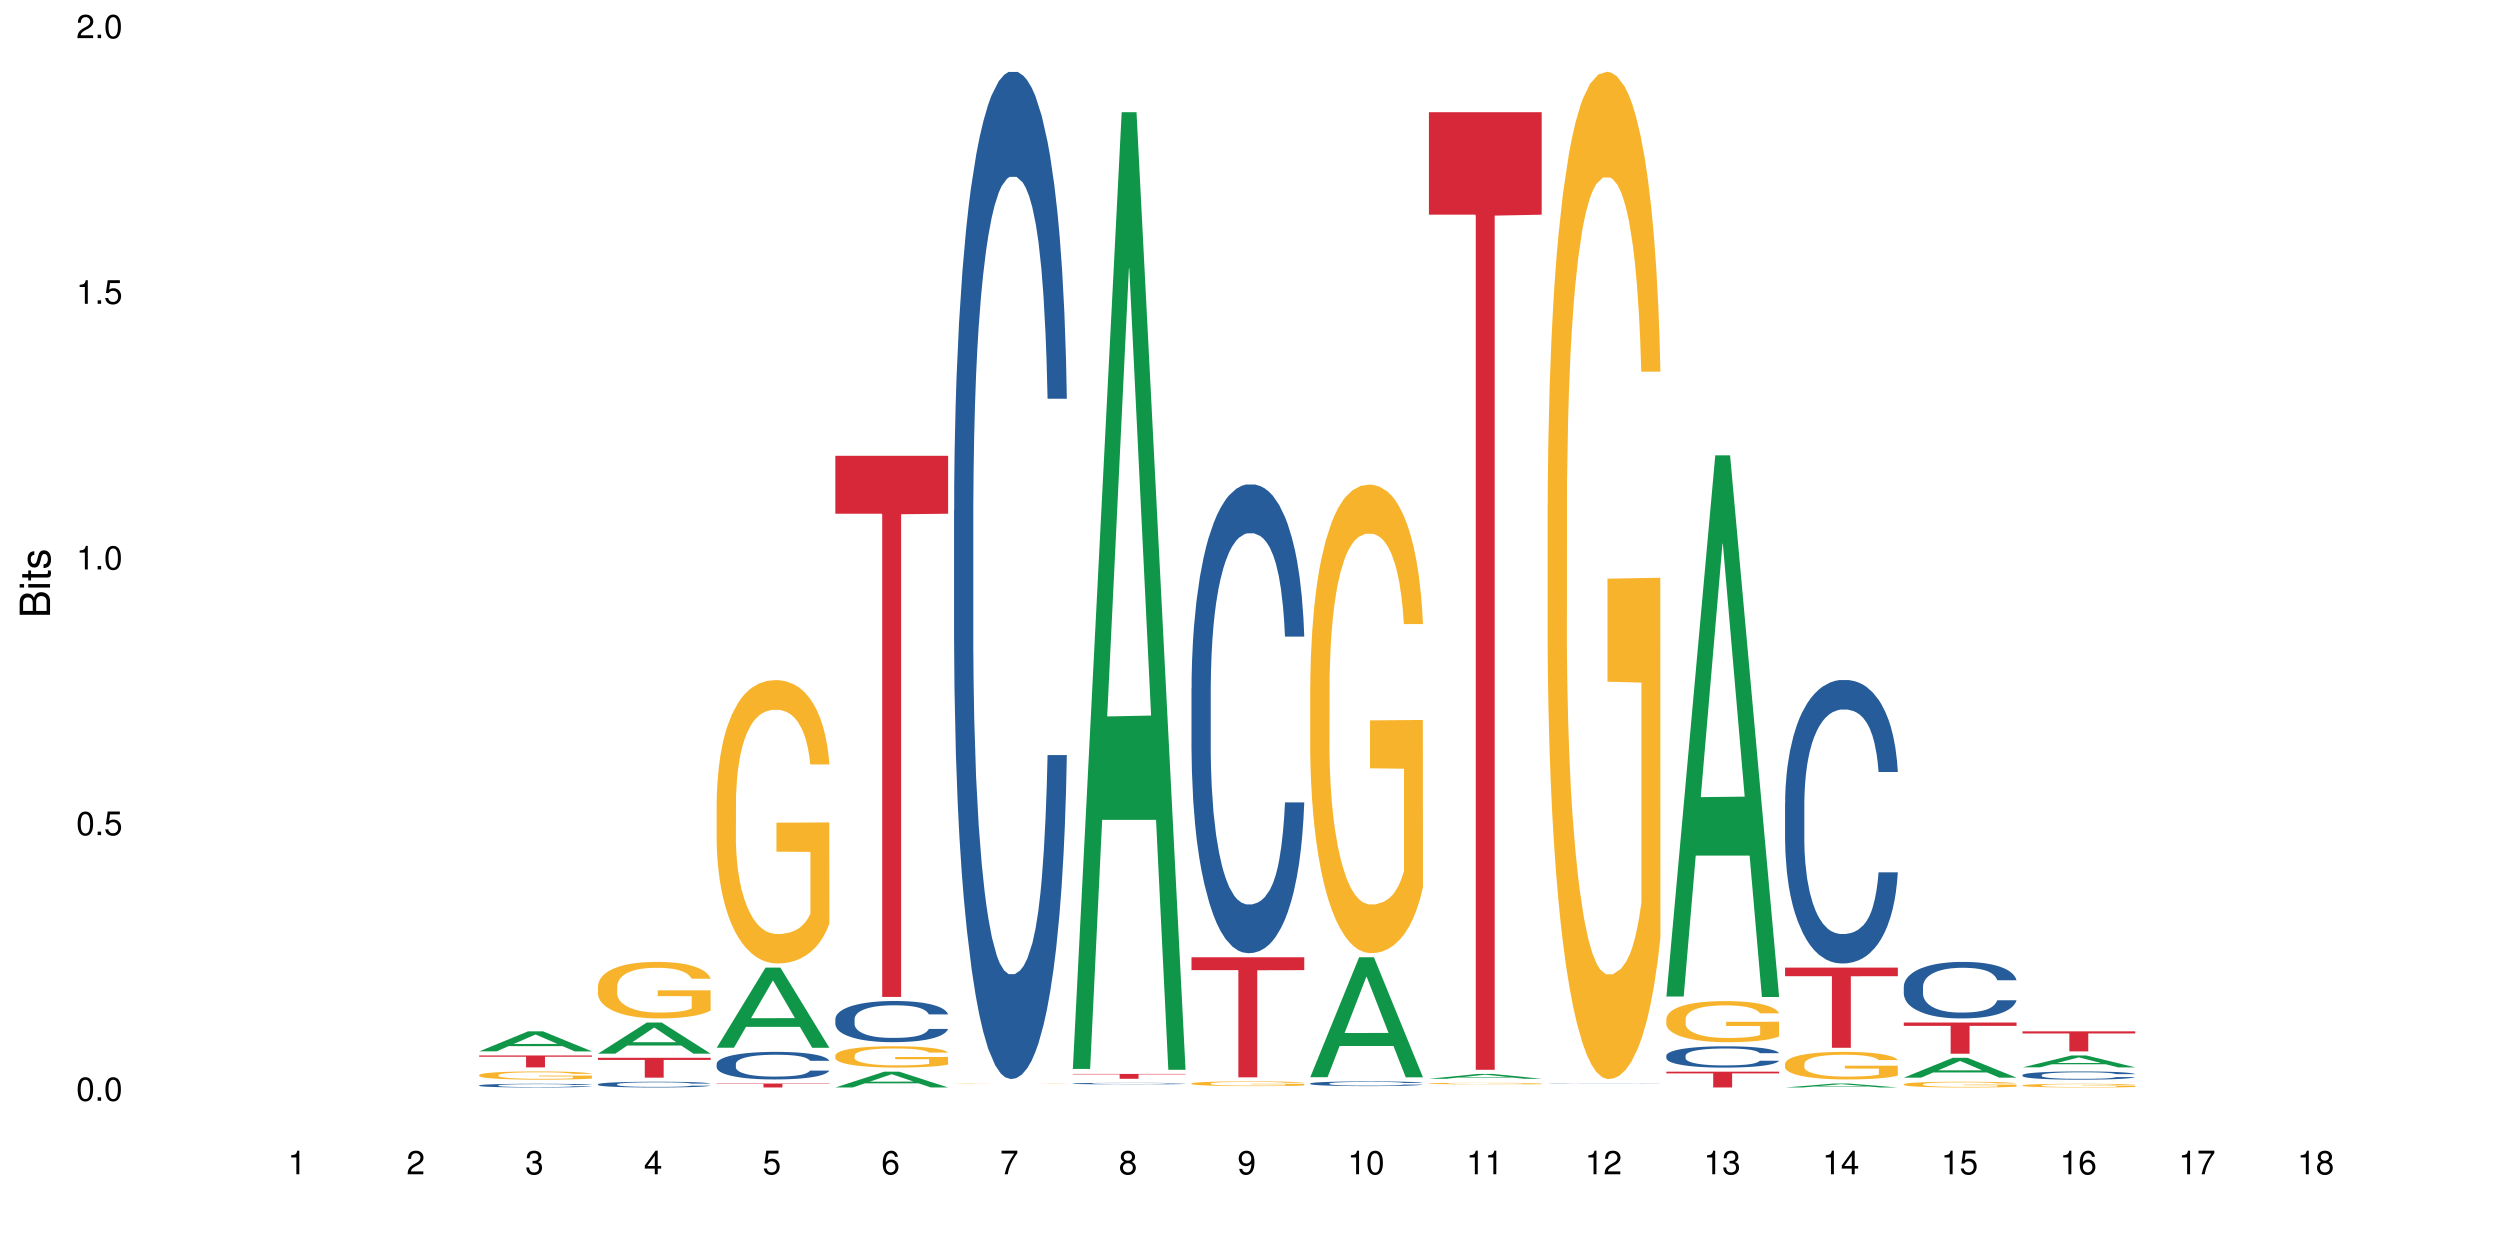 <?xml version="1.0" encoding="UTF-8"?>
<svg xmlns="http://www.w3.org/2000/svg" xmlns:xlink="http://www.w3.org/1999/xlink" width="720pt" height="360pt" viewBox="0 0 720 360" version="1.1">
<defs>
<g>
<symbol overflow="visible" id="glyph0-0">
<path style="stroke:none;" d=""/>
</symbol>
<symbol overflow="visible" id="glyph0-1">
<path style="stroke:none;" d="M 2.641 -6.797 C 2 -6.797 1.422 -6.531 1.078 -6.047 C 0.641 -5.453 0.406 -4.547 0.406 -3.297 C 0.406 -1 1.188 0.219 2.641 0.219 C 4.078 0.219 4.859 -1 4.859 -3.234 C 4.859 -4.562 4.656 -5.438 4.203 -6.047 C 3.844 -6.531 3.281 -6.797 2.641 -6.797 Z M 2.641 -6.047 C 3.547 -6.047 4 -5.125 4 -3.312 C 4 -1.375 3.562 -0.484 2.625 -0.484 C 1.734 -0.484 1.281 -1.422 1.281 -3.281 C 1.281 -5.141 1.734 -6.047 2.641 -6.047 Z M 2.641 -6.047 "/>
</symbol>
<symbol overflow="visible" id="glyph0-2">
<path style="stroke:none;" d="M 1.828 -1 L 0.828 -1 L 0.828 0 L 1.828 0 Z M 1.828 -1 "/>
</symbol>
<symbol overflow="visible" id="glyph0-3">
<path style="stroke:none;" d="M 4.562 -6.797 L 1.062 -6.797 L 0.547 -3.094 L 1.328 -3.094 C 1.719 -3.562 2.047 -3.734 2.578 -3.734 C 3.484 -3.734 4.062 -3.109 4.062 -2.094 C 4.062 -1.125 3.484 -0.531 2.578 -0.531 C 1.828 -0.531 1.375 -0.906 1.188 -1.672 L 0.328 -1.672 C 0.453 -1.109 0.547 -0.844 0.75 -0.594 C 1.125 -0.078 1.828 0.219 2.594 0.219 C 3.969 0.219 4.922 -0.781 4.922 -2.219 C 4.922 -3.562 4.031 -4.484 2.719 -4.484 C 2.25 -4.484 1.859 -4.359 1.469 -4.062 L 1.734 -5.969 L 4.562 -5.969 Z M 4.562 -6.797 "/>
</symbol>
<symbol overflow="visible" id="glyph0-4">
<path style="stroke:none;" d="M 2.484 -4.844 L 2.484 0 L 3.328 0 L 3.328 -6.797 L 2.766 -6.797 C 2.469 -5.75 2.281 -5.609 0.984 -5.453 L 0.984 -4.844 Z M 2.484 -4.844 "/>
</symbol>
<symbol overflow="visible" id="glyph0-5">
<path style="stroke:none;" d="M 4.859 -0.828 L 1.281 -0.828 C 1.359 -1.391 1.672 -1.75 2.5 -2.234 L 3.469 -2.75 C 4.406 -3.266 4.906 -3.969 4.906 -4.812 C 4.906 -5.375 4.672 -5.906 4.266 -6.266 C 3.859 -6.625 3.375 -6.797 2.719 -6.797 C 1.859 -6.797 1.219 -6.5 0.844 -5.922 C 0.609 -5.562 0.5 -5.125 0.484 -4.438 L 1.328 -4.438 C 1.359 -4.906 1.406 -5.188 1.531 -5.406 C 1.75 -5.812 2.188 -6.062 2.703 -6.062 C 3.469 -6.062 4.031 -5.516 4.031 -4.781 C 4.031 -4.25 3.719 -3.797 3.125 -3.438 L 2.234 -2.938 C 0.812 -2.141 0.406 -1.5 0.328 0 L 4.859 0 Z M 4.859 -0.828 "/>
</symbol>
<symbol overflow="visible" id="glyph0-6">
<path style="stroke:none;" d="M 2.125 -3.125 L 2.578 -3.125 C 3.516 -3.125 3.984 -2.703 3.984 -1.891 C 3.984 -1.031 3.469 -0.531 2.578 -0.531 C 1.656 -0.531 1.203 -0.984 1.156 -1.969 L 0.312 -1.969 C 0.344 -1.422 0.438 -1.078 0.609 -0.766 C 0.953 -0.109 1.625 0.219 2.547 0.219 C 3.953 0.219 4.859 -0.609 4.859 -1.906 C 4.859 -2.766 4.516 -3.25 3.703 -3.516 C 4.344 -3.766 4.656 -4.25 4.656 -4.938 C 4.656 -6.109 3.875 -6.797 2.578 -6.797 C 1.203 -6.797 0.484 -6.047 0.453 -4.609 L 1.297 -4.609 C 1.312 -5.016 1.344 -5.25 1.453 -5.453 C 1.641 -5.828 2.062 -6.062 2.594 -6.062 C 3.344 -6.062 3.797 -5.625 3.797 -4.906 C 3.797 -4.422 3.609 -4.141 3.25 -3.984 C 3.016 -3.891 2.719 -3.844 2.125 -3.844 Z M 2.125 -3.125 "/>
</symbol>
<symbol overflow="visible" id="glyph0-7">
<path style="stroke:none;" d="M 3.141 -1.625 L 3.141 0 L 3.984 0 L 3.984 -1.625 L 4.984 -1.625 L 4.984 -2.391 L 3.984 -2.391 L 3.984 -6.797 L 3.359 -6.797 L 0.266 -2.516 L 0.266 -1.625 Z M 3.141 -2.391 L 1 -2.391 L 3.141 -5.359 Z M 3.141 -2.391 "/>
</symbol>
<symbol overflow="visible" id="glyph0-8">
<path style="stroke:none;" d="M 4.781 -5.031 C 4.609 -6.141 3.891 -6.797 2.844 -6.797 C 2.094 -6.797 1.422 -6.438 1.031 -5.828 C 0.609 -5.172 0.406 -4.344 0.406 -3.094 C 0.406 -1.953 0.578 -1.234 0.984 -0.625 C 1.359 -0.078 1.953 0.219 2.703 0.219 C 3.984 0.219 4.922 -0.734 4.922 -2.078 C 4.922 -3.344 4.062 -4.234 2.844 -4.234 C 2.172 -4.234 1.641 -3.969 1.281 -3.469 C 1.281 -5.125 1.828 -6.047 2.797 -6.047 C 3.391 -6.047 3.797 -5.672 3.938 -5.031 Z M 2.734 -3.484 C 3.547 -3.484 4.062 -2.922 4.062 -2 C 4.062 -1.156 3.484 -0.531 2.703 -0.531 C 1.922 -0.531 1.328 -1.188 1.328 -2.047 C 1.328 -2.891 1.906 -3.484 2.734 -3.484 Z M 2.734 -3.484 "/>
</symbol>
<symbol overflow="visible" id="glyph0-9">
<path style="stroke:none;" d="M 4.984 -6.797 L 0.438 -6.797 L 0.438 -5.969 L 4.109 -5.969 C 2.5 -3.656 1.828 -2.234 1.328 0 L 2.219 0 C 2.594 -2.172 3.453 -4.047 4.984 -6.094 Z M 4.984 -6.797 "/>
</symbol>
<symbol overflow="visible" id="glyph0-10">
<path style="stroke:none;" d="M 3.75 -3.578 C 4.453 -4 4.688 -4.344 4.688 -4.984 C 4.688 -6.047 3.844 -6.797 2.641 -6.797 C 1.438 -6.797 0.594 -6.047 0.594 -4.984 C 0.594 -4.359 0.828 -4.016 1.516 -3.578 C 0.734 -3.203 0.359 -2.641 0.359 -1.891 C 0.359 -0.641 1.297 0.219 2.641 0.219 C 3.984 0.219 4.922 -0.641 4.922 -1.875 C 4.922 -2.641 4.531 -3.203 3.75 -3.578 Z M 2.641 -6.047 C 3.359 -6.047 3.812 -5.625 3.812 -4.969 C 3.812 -4.344 3.344 -3.922 2.641 -3.922 C 1.922 -3.922 1.453 -4.344 1.453 -4.984 C 1.453 -5.625 1.922 -6.047 2.641 -6.047 Z M 2.641 -3.203 C 3.484 -3.203 4.062 -2.672 4.062 -1.875 C 4.062 -1.062 3.484 -0.531 2.625 -0.531 C 1.797 -0.531 1.219 -1.078 1.219 -1.875 C 1.219 -2.672 1.797 -3.203 2.641 -3.203 Z M 2.641 -3.203 "/>
</symbol>
<symbol overflow="visible" id="glyph0-11">
<path style="stroke:none;" d="M 0.516 -1.547 C 0.672 -0.438 1.406 0.219 2.438 0.219 C 3.188 0.219 3.859 -0.141 4.266 -0.75 C 4.688 -1.406 4.891 -2.25 4.891 -3.484 C 4.891 -4.625 4.703 -5.359 4.312 -5.953 C 3.938 -6.5 3.344 -6.797 2.594 -6.797 C 1.297 -6.797 0.359 -5.844 0.359 -4.516 C 0.359 -3.25 1.234 -2.344 2.453 -2.344 C 3.094 -2.344 3.562 -2.578 4.016 -3.109 C 4 -1.453 3.469 -0.531 2.5 -0.531 C 1.906 -0.531 1.484 -0.906 1.359 -1.547 Z M 2.578 -6.062 C 3.375 -6.062 3.969 -5.406 3.969 -4.531 C 3.969 -3.688 3.375 -3.094 2.547 -3.094 C 1.734 -3.094 1.234 -3.672 1.234 -4.578 C 1.234 -5.438 1.797 -6.062 2.578 -6.062 Z M 2.578 -6.062 "/>
</symbol>
<symbol overflow="visible" id="glyph1-0">
<path style="stroke:none;" d=""/>
</symbol>
<symbol overflow="visible" id="glyph1-1">
<path style="stroke:none;" d="M 0 -0.953 L 0 -4.891 C 0 -5.719 -0.234 -6.344 -0.734 -6.797 C -1.188 -7.234 -1.812 -7.469 -2.5 -7.469 C -3.547 -7.469 -4.188 -7 -4.625 -5.875 C -4.984 -6.672 -5.641 -7.094 -6.531 -7.094 C -7.156 -7.094 -7.734 -6.859 -8.141 -6.391 C -8.562 -5.938 -8.75 -5.344 -8.75 -4.5 L -8.75 -0.953 Z M -4.984 -2.062 L -7.766 -2.062 L -7.766 -4.219 C -7.766 -4.844 -7.688 -5.203 -7.453 -5.5 C -7.219 -5.812 -6.859 -5.969 -6.375 -5.969 C -5.906 -5.969 -5.531 -5.812 -5.297 -5.5 C -5.062 -5.203 -4.984 -4.844 -4.984 -4.219 Z M -0.984 -2.062 L -4 -2.062 L -4 -4.781 C -4 -5.328 -3.859 -5.688 -3.578 -5.953 C -3.297 -6.219 -2.922 -6.359 -2.484 -6.359 C -2.062 -6.359 -1.688 -6.219 -1.406 -5.953 C -1.109 -5.688 -0.984 -5.328 -0.984 -4.781 Z M -0.984 -2.062 "/>
</symbol>
<symbol overflow="visible" id="glyph1-2">
<path style="stroke:none;" d="M -6.281 -1.797 L -6.281 -0.797 L 0 -0.797 L 0 -1.797 Z M -8.75 -1.797 L -8.75 -0.797 L -7.484 -0.797 L -7.484 -1.797 Z M -8.75 -1.797 "/>
</symbol>
<symbol overflow="visible" id="glyph1-3">
<path style="stroke:none;" d="M -6.281 -3.047 L -6.281 -2.016 L -8.016 -2.016 L -8.016 -1.016 L -6.281 -1.016 L -6.281 -0.172 L -5.469 -0.172 L -5.469 -1.016 L -0.719 -1.016 C -0.078 -1.016 0.281 -1.453 0.281 -2.234 C 0.281 -2.469 0.25 -2.719 0.188 -3.047 L -0.641 -3.047 C -0.609 -2.922 -0.594 -2.766 -0.594 -2.562 C -0.594 -2.141 -0.719 -2.016 -1.156 -2.016 L -5.469 -2.016 L -5.469 -3.047 Z M -6.281 -3.047 "/>
</symbol>
<symbol overflow="visible" id="glyph1-4">
<path style="stroke:none;" d="M -4.531 -5.25 C -5.766 -5.25 -6.469 -4.422 -6.469 -2.969 C -6.469 -1.516 -5.719 -0.562 -4.547 -0.562 C -3.562 -0.562 -3.094 -1.062 -2.734 -2.562 L -2.516 -3.484 C -2.344 -4.188 -2.094 -4.469 -1.625 -4.469 C -1.047 -4.469 -0.641 -3.875 -0.641 -3 C -0.641 -2.453 -0.797 -2 -1.062 -1.75 C -1.25 -1.594 -1.422 -1.531 -1.875 -1.469 L -1.875 -0.406 C -0.422 -0.453 0.281 -1.266 0.281 -2.922 C 0.281 -4.5 -0.5 -5.516 -1.719 -5.516 C -2.656 -5.516 -3.172 -4.984 -3.469 -3.734 L -3.703 -2.766 C -3.891 -1.953 -4.156 -1.609 -4.594 -1.609 C -5.172 -1.609 -5.547 -2.125 -5.547 -2.938 C -5.547 -3.75 -5.203 -4.172 -4.531 -4.203 Z M -4.531 -5.25 "/>
</symbol>
</g>
</defs>
<g id="surface110238">
<rect x="0" y="0" width="720" height="360" style="fill:rgb(100%,100%,100%);fill-opacity:1;stroke:none;"/>
<path style=" stroke:none;fill-rule:nonzero;fill:rgb(6.275%,58.824%,28.235%);fill-opacity:1;" d="M 138.008 302.793 L 138.043 302.785 L 152.098 297.016 L 156.367 297.016 L 170.488 302.797 L 165.527 302.797 L 161.988 301.289 L 146.477 301.289 L 143.008 302.793 L 138.008 302.793 L 147.969 300.664 L 160.566 300.66 L 154.285 297.961 L 154.215 297.953 L 154.145 297.973 L 147.934 300.66 L 147.969 300.664 Z M 138.008 302.793 "/>
<path style=" stroke:none;fill-rule:nonzero;fill:rgb(14.51%,36.078%,60%);fill-opacity:1;" d="M 138.008 312.59 L 138.047 312.59 L 138.047 312.566 L 138.168 312.527 L 138.445 312.48 L 138.723 312.449 L 139.434 312.391 L 140.426 312.336 L 141.457 312.293 L 142.207 312.266 L 142.883 312.246 L 144.426 312.211 L 145.418 312.191 L 146.484 312.176 L 147.793 312.16 L 148.742 312.148 L 150.883 312.133 L 152.465 312.125 L 156.348 312.125 L 157.934 312.129 L 159.082 312.133 L 160.348 312.141 L 161.418 312.148 L 163.281 312.172 L 164.945 312.199 L 165.695 312.215 L 166.887 312.242 L 167.797 312.273 L 168.43 312.297 L 169.145 312.336 L 169.777 312.379 L 170.25 312.43 L 170.488 312.473 L 164.945 312.473 L 164.668 312.434 L 164.352 312.402 L 163.754 312.363 L 163.16 312.332 L 162.328 312.305 L 161.578 312.285 L 160.547 312.266 L 159.637 312.254 L 158.688 312.246 L 157.773 312.242 L 156.031 312.234 L 154.012 312.234 L 153.258 312.238 L 151.715 312.246 L 150.883 312.25 L 149.695 312.266 L 148.863 312.277 L 147.871 312.297 L 147.199 312.312 L 146.367 312.34 L 145.773 312.363 L 145.098 312.395 L 144.703 312.418 L 144.348 312.445 L 144.031 312.48 L 143.793 312.512 L 143.633 312.551 L 143.555 312.586 L 143.555 312.738 L 143.633 312.773 L 143.832 312.812 L 144.348 312.875 L 145.098 312.926 L 145.969 312.965 L 146.801 312.996 L 147.277 313.008 L 147.91 313.023 L 148.902 313.043 L 150.328 313.062 L 151.16 313.074 L 152.426 313.082 L 153.734 313.086 L 155.477 313.086 L 157.023 313.082 L 158.051 313.074 L 159.121 313.066 L 160.586 313.051 L 161.496 313.035 L 162.289 313.016 L 162.883 312.996 L 163.281 312.98 L 163.875 312.953 L 164.352 312.918 L 164.707 312.883 L 164.945 312.852 L 170.488 312.852 L 170.25 312.891 L 169.895 312.93 L 169.539 312.957 L 168.984 312.992 L 168.352 313.02 L 167.438 313.055 L 166.688 313.078 L 165.695 313.102 L 164.785 313.121 L 163.797 313.137 L 162.328 313.156 L 161.379 313.168 L 160.348 313.176 L 159.121 313.184 L 157.578 313.191 L 155.914 313.195 L 152.703 313.195 L 151.477 313.191 L 149.852 313.18 L 147.832 313.164 L 146.367 313.145 L 145.219 313.125 L 144.227 313.105 L 143.117 313.082 L 141.691 313.035 L 140.82 313.004 L 140.227 312.977 L 139.555 312.938 L 139.078 312.902 L 138.523 312.848 L 138.129 312.777 L 138.008 312.727 Z M 138.008 312.59 "/>
<path style=" stroke:none;fill-rule:nonzero;fill:rgb(96.863%,70.196%,16.863%);fill-opacity:1;" d="M 138.008 309.594 L 138.047 309.59 L 138.047 309.547 L 138.207 309.449 L 138.602 309.316 L 139.117 309.203 L 139.672 309.117 L 140.027 309.07 L 140.625 309.008 L 141.137 308.961 L 142.445 308.863 L 144.109 308.77 L 145.02 308.73 L 146.051 308.695 L 147.516 308.652 L 148.188 308.637 L 150.25 308.605 L 152.586 308.582 L 155.16 308.574 L 156.348 308.578 L 157.973 308.586 L 160.191 308.609 L 161.457 308.633 L 162.449 308.652 L 163.477 308.684 L 164.746 308.727 L 165.934 308.777 L 166.887 308.828 L 167.836 308.895 L 168.629 308.965 L 169.301 309.039 L 169.895 309.129 L 170.25 309.207 L 170.488 309.281 L 164.984 309.281 L 164.668 309.207 L 164.309 309.148 L 163.715 309.078 L 163.121 309.023 L 162.527 308.984 L 161.418 308.926 L 160.469 308.891 L 159.281 308.863 L 158.133 308.844 L 156.824 308.828 L 156.031 308.824 L 153.934 308.824 L 152.031 308.84 L 150.922 308.855 L 150.129 308.875 L 149.02 308.906 L 148.348 308.934 L 147.953 308.949 L 146.762 309.02 L 145.969 309.078 L 145.535 309.121 L 144.98 309.184 L 144.586 309.242 L 144.148 309.328 L 143.91 309.395 L 143.594 309.543 L 143.555 309.934 L 143.672 310.016 L 143.91 310.102 L 144.227 310.18 L 144.703 310.262 L 145.18 310.328 L 146.012 310.41 L 146.723 310.469 L 147.277 310.504 L 148.348 310.562 L 148.781 310.582 L 149.812 310.621 L 150.883 310.652 L 152.191 310.676 L 153.18 310.691 L 154.766 310.703 L 156.785 310.703 L 159.16 310.688 L 160.668 310.672 L 161.695 310.652 L 162.371 310.637 L 163.199 310.613 L 163.797 310.594 L 164.352 310.57 L 165.023 310.531 L 165.023 310.016 L 155.238 310.012 L 155.238 309.77 L 170.449 309.766 L 170.488 310.613 L 169.656 310.672 L 168.629 310.73 L 167.637 310.773 L 166.609 310.809 L 165.141 310.852 L 163.953 310.875 L 162.133 310.906 L 160.469 310.926 L 158.727 310.941 L 157.18 310.945 L 155.359 310.949 L 153.734 310.945 L 151.992 310.93 L 150.605 310.914 L 149.336 310.891 L 148.07 310.863 L 146.484 310.816 L 145.457 310.781 L 144.387 310.734 L 143.316 310.684 L 142.367 310.625 L 141.73 310.578 L 141.098 310.527 L 140.426 310.461 L 139.793 310.387 L 139.316 310.32 L 138.879 310.242 L 138.562 310.172 L 138.246 310.074 L 138.09 309.996 L 138.008 309.93 Z M 138.008 309.594 "/>
<path style=" stroke:none;fill-rule:nonzero;fill:rgb(83.922%,15.686%,22.353%);fill-opacity:1;" d="M 138.008 303.973 L 170.488 303.973 L 170.488 304.34 L 156.953 304.344 L 156.953 307.402 L 151.508 307.402 L 151.508 304.348 L 151.426 304.34 L 138.008 304.34 Z M 138.008 303.973 "/>
<path style=" stroke:none;fill-rule:nonzero;fill:rgb(6.275%,58.824%,28.235%);fill-opacity:1;" d="M 172.199 303.457 L 172.234 303.449 L 186.289 294.484 L 190.555 294.484 L 204.68 303.465 L 199.719 303.465 L 196.176 301.121 L 180.664 301.121 L 177.195 303.457 L 172.199 303.457 L 182.156 300.152 L 194.754 300.145 L 188.473 295.949 L 188.406 295.941 L 188.336 295.969 L 182.125 300.145 L 182.156 300.152 Z M 172.199 303.457 "/>
<path style=" stroke:none;fill-rule:nonzero;fill:rgb(14.51%,36.078%,60%);fill-opacity:1;" d="M 172.199 312.262 L 172.238 312.258 L 172.238 312.223 L 172.355 312.164 L 172.633 312.094 L 172.91 312.043 L 173.625 311.953 L 174.613 311.867 L 175.645 311.801 L 176.398 311.762 L 177.07 311.73 L 178.617 311.676 L 179.605 311.648 L 180.676 311.621 L 181.984 311.594 L 182.934 311.582 L 185.07 311.555 L 186.656 311.547 L 187.883 311.543 L 190.539 311.543 L 192.121 311.547 L 193.273 311.555 L 194.539 311.566 L 195.609 311.582 L 197.469 311.613 L 199.133 311.656 L 199.887 311.68 L 201.074 311.727 L 201.984 311.773 L 202.621 311.812 L 203.332 311.867 L 203.965 311.938 L 204.441 312.012 L 204.68 312.078 L 199.133 312.078 L 198.855 312.02 L 198.539 311.973 L 197.945 311.91 L 197.352 311.863 L 196.52 311.82 L 195.766 311.793 L 194.738 311.762 L 193.824 311.746 L 192.875 311.73 L 191.965 311.723 L 190.223 311.715 L 187.449 311.715 L 185.902 311.73 L 185.07 311.738 L 183.883 311.762 L 183.051 311.781 L 182.062 311.809 L 181.387 311.836 L 180.555 311.875 L 179.961 311.91 L 179.289 311.961 L 178.895 311.996 L 178.535 312.039 L 178.219 312.09 L 177.98 312.145 L 177.824 312.199 L 177.746 312.254 L 177.746 312.488 L 177.824 312.543 L 178.023 312.605 L 178.535 312.699 L 179.289 312.777 L 180.16 312.844 L 180.992 312.887 L 181.469 312.91 L 182.102 312.934 L 183.09 312.965 L 184.52 312.992 L 185.348 313.004 L 186.617 313.016 L 187.926 313.023 L 189.668 313.023 L 191.211 313.016 L 192.242 313.012 L 193.312 312.996 L 194.777 312.973 L 195.688 312.949 L 196.48 312.918 L 197.074 312.891 L 197.469 312.867 L 198.062 312.82 L 198.539 312.77 L 198.895 312.715 L 199.133 312.664 L 204.68 312.664 L 204.441 312.723 L 204.086 312.781 L 203.73 312.828 L 203.176 312.879 L 202.539 312.926 L 201.629 312.98 L 200.875 313.016 L 199.887 313.051 L 198.977 313.082 L 197.984 313.105 L 196.52 313.137 L 195.57 313.152 L 194.539 313.164 L 193.312 313.176 L 191.766 313.188 L 190.102 313.195 L 188.559 313.195 L 186.895 313.191 L 185.668 313.188 L 184.043 313.172 L 182.023 313.145 L 180.555 313.117 L 179.406 313.09 L 178.418 313.059 L 177.309 313.016 L 175.883 312.949 L 175.012 312.898 L 174.418 312.855 L 173.742 312.797 L 173.27 312.746 L 172.715 312.66 L 172.316 312.555 L 172.199 312.469 Z M 172.199 312.262 "/>
<path style=" stroke:none;fill-rule:nonzero;fill:rgb(96.863%,70.196%,16.863%);fill-opacity:1;" d="M 172.199 284 L 172.238 283.988 L 172.238 283.691 L 172.398 283.02 L 172.793 282.098 L 173.309 281.34 L 173.863 280.746 L 174.219 280.434 L 174.812 279.988 L 175.328 279.66 L 176.637 278.992 L 178.301 278.367 L 179.211 278.102 L 180.238 277.848 L 181.707 277.562 L 182.379 277.461 L 184.438 277.223 L 186.777 277.074 L 189.352 277.027 L 190.539 277.043 L 192.164 277.105 L 194.379 277.266 L 195.648 277.414 L 196.637 277.562 L 197.668 277.758 L 198.938 278.055 L 200.125 278.41 L 201.074 278.77 L 202.023 279.215 L 202.816 279.691 L 203.492 280.211 L 204.086 280.836 L 204.441 281.355 L 204.68 281.875 L 199.172 281.875 L 198.855 281.355 L 198.5 280.953 L 197.906 280.465 L 197.312 280.105 L 196.719 279.824 L 195.609 279.438 L 194.656 279.199 L 193.469 278.992 L 192.32 278.859 L 191.016 278.77 L 190.223 278.738 L 188.121 278.738 L 186.223 278.844 L 185.113 278.961 L 184.32 279.082 L 183.211 279.305 L 182.539 279.48 L 182.141 279.602 L 180.953 280.062 L 180.16 280.477 L 179.727 280.762 L 179.172 281.207 L 178.773 281.609 L 178.34 282.203 L 178.102 282.648 L 177.785 283.66 L 177.746 286.336 L 177.863 286.902 L 178.102 287.512 L 178.418 288.047 L 178.895 288.609 L 179.367 289.043 L 180.199 289.621 L 180.914 290.008 L 181.469 290.262 L 182.539 290.66 L 182.973 290.797 L 184.004 291.062 L 185.07 291.273 L 186.379 291.449 L 187.371 291.539 L 188.953 291.613 L 190.973 291.613 L 193.352 291.523 L 194.855 291.406 L 195.887 291.285 L 196.559 291.184 L 197.391 291.02 L 197.984 290.871 L 198.539 290.707 L 199.215 290.453 L 199.215 286.902 L 189.43 286.887 L 189.43 285.223 L 204.641 285.207 L 204.68 291.02 L 203.848 291.422 L 202.816 291.809 L 201.828 292.105 L 200.797 292.355 L 199.332 292.641 L 198.145 292.816 L 196.32 293.027 L 194.656 293.16 L 192.914 293.25 L 191.371 293.293 L 189.547 293.309 L 187.926 293.277 L 186.18 293.188 L 184.793 293.07 L 183.527 292.922 L 182.262 292.73 L 180.676 292.418 L 179.645 292.164 L 178.574 291.852 L 177.508 291.48 L 176.555 291.078 L 175.922 290.766 L 175.289 290.41 L 174.613 289.965 L 173.98 289.457 L 173.508 288.996 L 173.07 288.477 L 172.754 287.984 L 172.438 287.316 L 172.277 286.781 L 172.199 286.32 Z M 172.199 284 "/>
<path style=" stroke:none;fill-rule:nonzero;fill:rgb(83.922%,15.686%,22.353%);fill-opacity:1;" d="M 172.199 304.641 L 204.68 304.641 L 204.68 305.254 L 191.141 305.258 L 191.141 310.367 L 185.695 310.367 L 185.695 305.266 L 185.617 305.254 L 172.199 305.254 Z M 172.199 304.641 "/>
<path style=" stroke:none;fill-rule:nonzero;fill:rgb(6.275%,58.824%,28.235%);fill-opacity:1;" d="M 206.391 301.75 L 206.422 301.73 L 220.477 278.66 L 224.746 278.66 L 238.867 301.773 L 233.906 301.773 L 230.367 295.738 L 214.855 295.738 L 211.387 301.75 L 206.391 301.75 L 216.348 293.242 L 228.945 293.223 L 222.664 282.438 L 222.594 282.414 L 222.523 282.48 L 216.312 293.223 L 216.348 293.242 Z M 206.391 301.75 "/>
<path style=" stroke:none;fill-rule:nonzero;fill:rgb(14.51%,36.078%,60%);fill-opacity:1;" d="M 206.391 306.398 L 206.43 306.391 L 206.43 306.219 L 206.547 305.941 L 206.824 305.594 L 207.102 305.355 L 207.816 304.926 L 208.805 304.512 L 209.836 304.195 L 210.586 304.004 L 211.262 303.859 L 212.805 303.594 L 213.797 303.453 L 214.867 303.332 L 216.172 303.207 L 217.125 303.137 L 219.262 303.02 L 220.848 302.969 L 222.074 302.945 L 224.727 302.945 L 226.312 302.977 L 227.461 303.012 L 228.73 303.07 L 229.797 303.137 L 231.66 303.297 L 233.324 303.5 L 234.078 303.613 L 235.266 303.84 L 236.176 304.055 L 236.809 304.246 L 237.523 304.512 L 238.156 304.84 L 238.633 305.211 L 238.867 305.52 L 233.324 305.52 L 233.047 305.23 L 232.73 305.008 L 232.137 304.711 L 231.543 304.5 L 230.711 304.289 L 229.957 304.152 L 228.926 304.012 L 228.016 303.926 L 227.066 303.859 L 226.152 303.816 L 224.41 303.773 L 222.391 303.773 L 221.637 303.789 L 220.094 303.848 L 219.262 303.898 L 218.074 304 L 217.242 304.094 L 216.25 304.238 L 215.578 304.359 L 214.746 304.551 L 214.152 304.715 L 213.48 304.957 L 213.082 305.137 L 212.727 305.34 L 212.41 305.578 L 212.172 305.832 L 212.012 306.102 L 211.934 306.363 L 211.934 307.488 L 212.012 307.746 L 212.211 308.051 L 212.727 308.496 L 213.48 308.879 L 214.352 309.184 L 215.184 309.402 L 215.656 309.504 L 216.293 309.617 L 217.281 309.762 L 218.707 309.91 L 219.539 309.965 L 220.809 310.023 L 222.113 310.055 L 223.855 310.055 L 225.402 310.023 L 226.43 309.988 L 227.5 309.93 L 228.965 309.809 L 229.879 309.691 L 230.668 309.555 L 231.266 309.414 L 231.66 309.301 L 232.254 309.074 L 232.73 308.828 L 233.086 308.574 L 233.324 308.328 L 238.867 308.328 L 238.633 308.617 L 238.273 308.902 L 237.918 309.109 L 237.363 309.363 L 236.73 309.59 L 235.82 309.844 L 235.066 310.012 L 234.078 310.191 L 233.164 310.328 L 232.176 310.453 L 230.711 310.598 L 229.758 310.672 L 228.73 310.734 L 227.5 310.793 L 225.957 310.844 L 224.293 310.875 L 222.746 310.879 L 221.086 310.867 L 219.855 310.836 L 218.23 310.773 L 216.211 310.641 L 214.746 310.504 L 213.598 310.367 L 212.609 310.219 L 211.5 310.023 L 210.074 309.707 L 209.199 309.461 L 208.605 309.258 L 207.934 308.973 L 207.457 308.719 L 206.902 308.312 L 206.508 307.797 L 206.391 307.398 Z M 206.391 306.398 "/>
<path style=" stroke:none;fill-rule:nonzero;fill:rgb(96.863%,70.196%,16.863%);fill-opacity:1;" d="M 206.391 230.824 L 206.43 230.75 L 206.43 229.258 L 206.586 225.902 L 206.984 221.281 L 207.496 217.48 L 208.051 214.5 L 208.41 212.934 L 209.004 210.695 L 209.52 209.059 L 210.824 205.703 L 212.488 202.574 L 213.398 201.23 L 214.43 199.965 L 215.895 198.547 L 216.57 198.023 L 218.629 196.832 L 220.965 196.086 L 223.539 195.863 L 224.727 195.938 L 226.352 196.238 L 228.57 197.055 L 229.84 197.801 L 230.828 198.547 L 231.859 199.516 L 233.125 201.008 L 234.312 202.797 L 235.266 204.586 L 236.215 206.82 L 237.008 209.207 L 237.68 211.816 L 238.273 214.945 L 238.633 217.555 L 238.867 220.164 L 233.363 220.164 L 233.047 217.555 L 232.691 215.543 L 232.098 213.082 L 231.5 211.293 L 230.906 209.879 L 229.797 207.938 L 228.848 206.746 L 227.66 205.703 L 226.512 205.031 L 225.203 204.586 L 224.41 204.438 L 222.312 204.438 L 220.41 204.957 L 219.301 205.555 L 218.508 206.148 L 217.398 207.27 L 216.727 208.164 L 216.332 208.758 L 215.141 211.07 L 214.352 213.156 L 213.914 214.574 L 213.359 216.809 L 212.965 218.82 L 212.527 221.805 L 212.289 224.039 L 211.973 229.109 L 211.934 242.527 L 212.055 245.359 L 212.289 248.414 L 212.609 251.098 L 213.082 253.93 L 213.559 256.094 L 214.391 259 L 215.102 260.938 L 215.656 262.203 L 216.727 264.219 L 217.164 264.887 L 218.191 266.23 L 219.262 267.273 L 220.57 268.168 L 221.559 268.613 L 223.145 268.988 L 225.164 268.988 L 227.539 268.539 L 229.047 267.945 L 230.074 267.348 L 230.75 266.824 L 231.582 266.004 L 232.176 265.262 L 232.73 264.441 L 233.402 263.172 L 233.402 245.359 L 223.621 245.285 L 223.621 236.934 L 238.828 236.859 L 238.867 266.004 L 238.039 268.02 L 237.008 269.957 L 236.016 271.445 L 234.988 272.715 L 233.523 274.129 L 232.332 275.023 L 230.512 276.07 L 228.848 276.738 L 227.105 277.188 L 225.559 277.41 L 223.738 277.484 L 222.113 277.336 L 220.371 276.887 L 218.984 276.293 L 217.719 275.547 L 216.449 274.578 L 214.867 273.012 L 213.836 271.746 L 212.766 270.18 L 211.695 268.316 L 210.746 266.305 L 210.113 264.738 L 209.477 262.949 L 208.805 260.715 L 208.172 258.18 L 207.695 255.867 L 207.262 253.258 L 206.941 250.801 L 206.625 247.445 L 206.469 244.762 L 206.391 242.453 Z M 206.391 230.824 "/>
<path style=" stroke:none;fill-rule:nonzero;fill:rgb(83.922%,15.686%,22.353%);fill-opacity:1;" d="M 206.391 312.055 L 238.867 312.055 L 238.867 312.176 L 225.332 312.18 L 225.332 313.195 L 219.887 313.195 L 219.887 312.18 L 219.809 312.176 L 206.391 312.176 Z M 206.391 312.055 "/>
<path style=" stroke:none;fill-rule:nonzero;fill:rgb(6.275%,58.824%,28.235%);fill-opacity:1;" d="M 240.578 313.191 L 240.613 313.188 L 254.668 308.637 L 258.934 308.637 L 273.059 313.195 L 268.098 313.195 L 264.559 312.008 L 249.047 312.008 L 245.574 313.191 L 240.578 313.191 L 250.539 311.516 L 263.133 311.508 L 256.852 309.383 L 256.785 309.379 L 256.715 309.391 L 250.504 311.508 L 250.539 311.516 Z M 240.578 313.191 "/>
<path style=" stroke:none;fill-rule:nonzero;fill:rgb(14.51%,36.078%,60%);fill-opacity:1;" d="M 240.578 293.453 L 240.617 293.441 L 240.617 293.184 L 240.738 292.77 L 241.016 292.25 L 241.293 291.895 L 242.004 291.254 L 242.996 290.637 L 244.023 290.16 L 244.777 289.879 L 245.449 289.66 L 246.996 289.262 L 247.984 289.055 L 249.055 288.871 L 250.363 288.688 L 251.312 288.578 L 253.453 288.406 L 255.035 288.328 L 256.266 288.297 L 258.918 288.297 L 260.504 288.34 L 261.652 288.395 L 262.918 288.48 L 263.988 288.578 L 265.852 288.816 L 267.512 289.121 L 268.266 289.293 L 269.453 289.629 L 270.367 289.953 L 271 290.234 L 271.711 290.637 L 272.348 291.125 L 272.82 291.676 L 273.059 292.141 L 267.512 292.141 L 267.234 291.711 L 266.918 291.375 L 266.324 290.93 L 265.73 290.613 L 264.898 290.301 L 264.148 290.094 L 263.117 289.891 L 262.207 289.758 L 261.254 289.66 L 260.344 289.598 L 258.602 289.531 L 256.582 289.531 L 255.828 289.555 L 254.285 289.641 L 253.453 289.715 L 252.262 289.867 L 251.434 290.008 L 250.441 290.227 L 249.77 290.41 L 248.938 290.691 L 248.344 290.941 L 247.668 291.297 L 247.273 291.57 L 246.918 291.871 L 246.598 292.23 L 246.363 292.609 L 246.203 293.008 L 246.125 293.398 L 246.125 295.078 L 246.203 295.469 L 246.402 295.922 L 246.918 296.582 L 247.668 297.156 L 248.539 297.613 L 249.371 297.938 L 249.848 298.09 L 250.48 298.262 L 251.473 298.48 L 252.898 298.695 L 253.73 298.781 L 254.996 298.871 L 256.305 298.914 L 258.047 298.914 L 259.59 298.871 L 260.621 298.816 L 261.691 298.73 L 263.156 298.543 L 264.066 298.371 L 264.859 298.164 L 265.453 297.961 L 265.852 297.785 L 266.445 297.449 L 266.918 297.082 L 267.277 296.703 L 267.512 296.336 L 273.059 296.336 L 272.82 296.77 L 272.465 297.191 L 272.109 297.504 L 271.555 297.883 L 270.922 298.219 L 270.008 298.598 L 269.258 298.848 L 268.266 299.117 L 267.355 299.324 L 266.363 299.508 L 264.898 299.727 L 263.949 299.832 L 262.918 299.93 L 261.691 300.016 L 260.145 300.094 L 258.48 300.137 L 256.938 300.148 L 255.273 300.125 L 254.047 300.082 L 252.422 299.984 L 250.402 299.789 L 248.938 299.586 L 247.789 299.379 L 246.797 299.16 L 245.688 298.871 L 244.262 298.395 L 243.391 298.023 L 242.797 297.723 L 242.125 297.297 L 241.648 296.918 L 241.094 296.312 L 240.699 295.543 L 240.578 294.949 Z M 240.578 293.453 "/>
<path style=" stroke:none;fill-rule:nonzero;fill:rgb(96.863%,70.196%,16.863%);fill-opacity:1;" d="M 240.578 303.953 L 240.617 303.945 L 240.617 303.836 L 240.777 303.582 L 241.172 303.234 L 241.688 302.949 L 242.242 302.723 L 242.598 302.605 L 243.191 302.438 L 243.707 302.316 L 245.016 302.062 L 246.68 301.828 L 247.59 301.727 L 248.621 301.629 L 250.086 301.523 L 250.758 301.484 L 252.816 301.395 L 255.156 301.34 L 257.73 301.324 L 258.918 301.328 L 260.543 301.352 L 262.762 301.41 L 264.027 301.469 L 265.02 301.523 L 266.047 301.598 L 267.316 301.711 L 268.504 301.844 L 269.453 301.977 L 270.406 302.148 L 271.195 302.324 L 271.871 302.523 L 272.465 302.758 L 272.82 302.953 L 273.059 303.152 L 267.555 303.152 L 267.234 302.953 L 266.879 302.805 L 266.285 302.617 L 265.691 302.484 L 265.098 302.375 L 263.988 302.23 L 263.039 302.141 L 261.848 302.062 L 260.699 302.012 L 259.395 301.977 L 258.602 301.969 L 256.5 301.969 L 254.602 302.008 L 253.492 302.051 L 252.699 302.098 L 251.59 302.18 L 250.918 302.246 L 250.52 302.293 L 249.332 302.465 L 248.539 302.625 L 248.105 302.73 L 247.551 302.898 L 247.152 303.051 L 246.719 303.273 L 246.48 303.441 L 246.164 303.824 L 246.125 304.832 L 246.242 305.047 L 246.48 305.277 L 246.797 305.477 L 247.273 305.691 L 247.746 305.852 L 248.578 306.07 L 249.293 306.219 L 249.848 306.312 L 250.918 306.465 L 251.352 306.516 L 252.383 306.617 L 253.453 306.695 L 254.758 306.762 L 255.75 306.797 L 257.332 306.824 L 259.355 306.824 L 261.73 306.789 L 263.234 306.746 L 264.266 306.699 L 264.938 306.66 L 265.77 306.598 L 266.363 306.543 L 266.918 306.48 L 267.594 306.387 L 267.594 305.047 L 257.809 305.039 L 257.809 304.414 L 273.02 304.406 L 273.059 306.598 L 272.227 306.75 L 271.195 306.895 L 270.207 307.008 L 269.176 307.105 L 267.711 307.211 L 266.523 307.277 L 264.699 307.355 L 263.039 307.406 L 261.293 307.441 L 259.75 307.457 L 257.93 307.461 L 256.305 307.453 L 254.562 307.418 L 253.176 307.375 L 251.906 307.316 L 250.641 307.242 L 249.055 307.125 L 248.023 307.031 L 246.957 306.914 L 245.887 306.773 L 244.938 306.621 L 244.301 306.504 L 243.668 306.371 L 242.996 306.199 L 242.359 306.012 L 241.887 305.836 L 241.449 305.641 L 241.133 305.457 L 240.816 305.203 L 240.656 305 L 240.578 304.828 Z M 240.578 303.953 "/>
<path style=" stroke:none;fill-rule:nonzero;fill:rgb(83.922%,15.686%,22.353%);fill-opacity:1;" d="M 240.578 131.273 L 273.059 131.273 L 273.059 147.957 L 259.523 148.102 L 259.523 287.121 L 254.074 287.121 L 254.074 148.25 L 253.996 147.957 L 240.578 147.957 Z M 240.578 131.273 "/>
<path style=" stroke:none;fill-rule:nonzero;fill:rgb(14.51%,36.078%,60%);fill-opacity:1;" d="M 274.77 146.926 L 274.809 146.66 L 274.809 140.297 L 274.926 130.223 L 275.203 117.496 L 275.48 108.746 L 276.195 93.102 L 277.184 77.988 L 278.215 66.324 L 278.969 59.43 L 279.641 54.129 L 281.184 44.316 L 282.176 39.281 L 283.246 34.773 L 284.551 30.266 L 285.504 27.613 L 287.641 23.371 L 289.227 21.516 L 290.453 20.719 L 293.109 20.719 L 294.691 21.781 L 295.84 23.105 L 297.109 25.227 L 298.18 27.613 L 300.039 33.445 L 301.703 40.871 L 302.457 45.113 L 303.645 53.332 L 304.555 61.285 L 305.188 68.18 L 305.902 77.988 L 306.535 89.922 L 307.012 103.441 L 307.25 114.844 L 301.703 114.844 L 301.426 104.238 L 301.109 96.02 L 300.516 85.148 L 299.922 77.461 L 299.09 69.77 L 298.336 64.734 L 297.305 59.695 L 296.395 56.512 L 295.445 54.129 L 294.535 52.535 L 292.793 50.945 L 290.77 50.945 L 290.02 51.477 L 288.473 53.598 L 287.641 55.453 L 286.453 59.164 L 285.621 62.613 L 284.633 67.914 L 283.957 72.422 L 283.125 79.316 L 282.531 85.414 L 281.859 94.164 L 281.461 100.793 L 281.105 108.215 L 280.789 116.965 L 280.551 126.246 L 280.395 136.055 L 280.312 145.602 L 280.312 186.695 L 280.395 196.242 L 280.59 207.375 L 281.105 223.551 L 281.859 237.602 L 282.73 248.738 L 283.562 256.691 L 284.039 260.406 L 284.672 264.648 L 285.66 269.949 L 287.086 275.254 L 287.918 277.375 L 289.188 279.496 L 290.492 280.555 L 292.238 280.555 L 293.781 279.496 L 294.812 278.168 L 295.879 276.047 L 297.348 271.539 L 298.258 267.297 L 299.051 262.262 L 299.645 257.223 L 300.039 252.98 L 300.633 244.762 L 301.109 235.746 L 301.465 226.469 L 301.703 217.453 L 307.25 217.453 L 307.012 228.059 L 306.656 238.398 L 306.297 246.086 L 305.742 255.367 L 305.109 263.586 L 304.199 272.867 L 303.445 278.965 L 302.457 285.594 L 301.543 290.629 L 300.555 295.137 L 299.09 300.441 L 298.137 303.09 L 297.109 305.477 L 295.879 307.598 L 294.336 309.453 L 292.672 310.516 L 291.129 310.781 L 289.465 310.25 L 288.234 309.191 L 286.613 306.805 L 284.59 302.031 L 283.125 296.992 L 281.977 291.957 L 280.988 286.652 L 279.879 279.496 L 278.453 267.828 L 277.582 258.812 L 276.988 251.391 L 276.312 241.051 L 275.836 231.77 L 275.285 216.922 L 274.887 198.098 L 274.77 183.516 Z M 274.77 146.926 "/>
<path style=" stroke:none;fill-rule:nonzero;fill:rgb(96.863%,70.196%,16.863%);fill-opacity:1;" d="M 274.77 311.992 L 274.809 311.992 L 274.965 311.988 L 275.363 311.984 L 275.879 311.98 L 276.434 311.977 L 276.789 311.973 L 277.383 311.973 L 277.898 311.969 L 279.203 311.965 L 280.867 311.961 L 282.809 311.961 L 284.273 311.957 L 299.207 311.957 L 300.238 311.961 L 301.504 311.961 L 302.695 311.965 L 303.645 311.965 L 304.594 311.969 L 305.387 311.969 L 306.059 311.973 L 306.656 311.977 L 307.012 311.98 L 307.25 311.98 L 301.426 311.98 L 301.07 311.977 L 300.477 311.973 L 299.883 311.973 L 299.285 311.969 L 297.227 311.969 L 296.039 311.965 L 286.891 311.965 L 285.781 311.969 L 284.711 311.969 L 283.523 311.973 L 282.73 311.973 L 282.293 311.977 L 281.738 311.977 L 281.344 311.98 L 280.906 311.984 L 280.672 311.984 L 280.352 311.992 L 280.312 312.004 L 280.434 312.008 L 280.672 312.012 L 280.988 312.016 L 281.461 312.02 L 281.938 312.02 L 282.77 312.023 L 283.484 312.027 L 285.105 312.027 L 285.543 312.031 L 287.641 312.031 L 288.949 312.035 L 295.922 312.035 L 297.426 312.031 L 301.109 312.031 L 301.781 312.027 L 301.781 312.008 L 292 312.008 L 292 312 L 307.211 312 L 307.25 312.031 L 306.418 312.035 L 304.398 312.035 L 303.367 312.039 L 300.715 312.039 L 298.891 312.043 L 286.098 312.043 L 284.828 312.039 L 282.215 312.039 L 281.145 312.035 L 280.074 312.035 L 279.125 312.031 L 278.492 312.031 L 277.859 312.027 L 277.184 312.023 L 276.551 312.023 L 276.074 312.02 L 275.641 312.016 L 275.324 312.016 L 275.008 312.012 L 274.848 312.008 L 274.77 312.004 Z M 274.77 311.992 "/>
<path style=" stroke:none;fill-rule:nonzero;fill:rgb(6.275%,58.824%,28.235%);fill-opacity:1;" d="M 308.957 307.852 L 308.992 307.59 L 323.047 32.312 L 327.316 32.312 L 341.438 308.109 L 336.477 308.109 L 332.938 236.117 L 317.426 236.117 L 313.957 307.852 L 308.957 307.852 L 318.918 206.336 L 331.516 206.078 L 325.234 77.371 L 325.164 77.113 L 325.094 77.891 L 318.883 206.078 L 318.918 206.336 Z M 308.957 307.852 "/>
<path style=" stroke:none;fill-rule:nonzero;fill:rgb(14.51%,36.078%,60%);fill-opacity:1;" d="M 308.957 312.055 L 308.996 312.055 L 308.996 312.043 L 309.117 312.027 L 309.395 312.008 L 309.672 311.996 L 310.383 311.973 L 311.375 311.949 L 312.406 311.93 L 313.156 311.922 L 313.832 311.914 L 315.375 311.898 L 316.367 311.891 L 317.434 311.883 L 318.742 311.875 L 319.691 311.871 L 321.832 311.867 L 323.414 311.863 L 328.883 311.863 L 330.031 311.867 L 331.297 311.871 L 332.367 311.871 L 334.23 311.883 L 335.895 311.895 L 336.645 311.898 L 337.836 311.91 L 338.746 311.922 L 339.379 311.934 L 340.094 311.949 L 340.727 311.969 L 341.199 311.988 L 341.438 312.004 L 335.895 312.004 L 335.617 311.988 L 335.301 311.977 L 334.703 311.961 L 334.109 311.949 L 333.277 311.938 L 332.527 311.93 L 331.496 311.922 L 330.586 311.918 L 329.633 311.914 L 328.723 311.91 L 326.98 311.906 L 324.961 311.906 L 324.207 311.91 L 322.664 311.914 L 321.832 311.914 L 320.645 311.922 L 319.812 311.926 L 318.82 311.934 L 318.148 311.941 L 317.316 311.949 L 316.723 311.961 L 316.047 311.973 L 315.652 311.984 L 315.297 311.996 L 314.98 312.008 L 314.742 312.023 L 314.582 312.035 L 314.504 312.051 L 314.504 312.113 L 314.582 312.129 L 314.781 312.145 L 315.297 312.168 L 316.047 312.191 L 316.918 312.207 L 317.75 312.219 L 318.227 312.227 L 318.859 312.23 L 319.852 312.238 L 321.277 312.246 L 322.109 312.25 L 323.375 312.254 L 327.973 312.254 L 329 312.25 L 330.07 312.25 L 331.535 312.242 L 332.445 312.234 L 333.238 312.227 L 333.832 312.219 L 334.23 312.215 L 334.824 312.199 L 335.301 312.188 L 335.656 312.172 L 335.895 312.16 L 341.438 312.16 L 341.199 312.176 L 340.844 312.191 L 340.488 312.203 L 339.934 312.219 L 339.301 312.23 L 338.387 312.242 L 337.637 312.254 L 336.645 312.262 L 335.734 312.27 L 334.746 312.277 L 333.277 312.285 L 332.328 312.289 L 331.297 312.293 L 330.07 312.297 L 328.527 312.301 L 323.652 312.301 L 322.426 312.297 L 320.801 312.293 L 318.781 312.289 L 317.316 312.281 L 316.168 312.273 L 315.176 312.266 L 314.066 312.254 L 312.641 312.234 L 311.77 312.223 L 311.176 312.211 L 310.504 312.195 L 310.027 312.18 L 309.473 312.16 L 309.078 312.129 L 308.957 312.109 Z M 308.957 312.055 "/>
<path style=" stroke:none;fill-rule:nonzero;fill:rgb(83.922%,15.686%,22.353%);fill-opacity:1;" d="M 308.957 309.285 L 341.438 309.285 L 341.438 309.434 L 327.902 309.434 L 327.902 310.688 L 322.457 310.688 L 322.457 309.438 L 322.375 309.434 L 308.957 309.434 Z M 308.957 309.285 "/>
<path style=" stroke:none;fill-rule:nonzero;fill:rgb(14.51%,36.078%,60%);fill-opacity:1;" d="M 343.148 198.273 L 343.188 198.148 L 343.188 195.188 L 343.305 190.5 L 343.582 184.574 L 343.859 180.504 L 344.574 173.223 L 345.562 166.191 L 346.594 160.762 L 347.348 157.555 L 348.02 155.086 L 349.566 150.52 L 350.555 148.176 L 351.625 146.078 L 352.934 143.98 L 353.883 142.746 L 356.02 140.773 L 357.605 139.91 L 358.832 139.539 L 361.488 139.539 L 363.07 140.031 L 364.223 140.648 L 365.488 141.637 L 366.559 142.746 L 368.418 145.461 L 370.082 148.918 L 370.836 150.891 L 372.023 154.715 L 372.934 158.418 L 373.57 161.625 L 374.281 166.191 L 374.914 171.742 L 375.391 178.035 L 375.629 183.34 L 370.082 183.34 L 369.805 178.406 L 369.488 174.582 L 368.895 169.523 L 368.301 165.945 L 367.469 162.367 L 366.715 160.02 L 365.688 157.676 L 364.773 156.195 L 363.824 155.086 L 362.914 154.344 L 361.172 153.605 L 359.152 153.605 L 358.398 153.852 L 356.852 154.84 L 356.02 155.703 L 354.832 157.43 L 354 159.035 L 353.012 161.504 L 352.336 163.598 L 351.504 166.809 L 350.91 169.645 L 350.238 173.719 L 349.844 176.801 L 349.484 180.258 L 349.168 184.328 L 348.93 188.648 L 348.773 193.211 L 348.695 197.656 L 348.695 216.781 L 348.773 221.223 L 348.973 226.406 L 349.484 233.93 L 350.238 240.469 L 351.109 245.652 L 351.941 249.355 L 352.418 251.082 L 353.051 253.055 L 354.039 255.523 L 355.469 257.992 L 356.297 258.98 L 357.566 259.965 L 358.875 260.461 L 360.617 260.461 L 362.16 259.965 L 363.191 259.348 L 364.262 258.363 L 365.727 256.266 L 366.637 254.289 L 367.43 251.945 L 368.023 249.602 L 368.418 247.629 L 369.012 243.801 L 369.488 239.605 L 369.844 235.289 L 370.082 231.094 L 375.629 231.094 L 375.391 236.027 L 375.035 240.84 L 374.68 244.418 L 374.125 248.738 L 373.488 252.562 L 372.578 256.883 L 371.824 259.719 L 370.836 262.805 L 369.926 265.148 L 368.934 267.246 L 367.469 269.715 L 366.52 270.949 L 365.488 272.059 L 364.262 273.047 L 362.715 273.91 L 361.051 274.402 L 359.508 274.527 L 357.844 274.277 L 356.617 273.785 L 354.992 272.676 L 352.973 270.453 L 351.504 268.109 L 350.355 265.766 L 349.367 263.297 L 348.258 259.965 L 346.832 254.535 L 345.961 250.34 L 345.367 246.887 L 344.691 242.074 L 344.219 237.758 L 343.664 230.848 L 343.266 222.086 L 343.148 215.301 Z M 343.148 198.273 "/>
<path style=" stroke:none;fill-rule:nonzero;fill:rgb(96.863%,70.196%,16.863%);fill-opacity:1;" d="M 343.148 312.023 L 343.188 312.023 L 343.188 312 L 343.348 311.945 L 343.742 311.867 L 344.258 311.805 L 344.812 311.754 L 345.168 311.727 L 345.762 311.691 L 346.277 311.664 L 347.586 311.609 L 349.25 311.555 L 350.16 311.531 L 351.188 311.512 L 352.656 311.488 L 353.328 311.48 L 355.387 311.461 L 357.727 311.449 L 360.301 311.445 L 361.488 311.445 L 363.113 311.449 L 365.328 311.465 L 366.598 311.477 L 367.586 311.488 L 368.617 311.504 L 369.887 311.531 L 371.074 311.559 L 372.023 311.59 L 372.973 311.625 L 373.766 311.664 L 374.441 311.711 L 375.035 311.762 L 375.391 311.805 L 375.629 311.848 L 370.121 311.848 L 369.805 311.805 L 369.449 311.77 L 368.855 311.73 L 368.262 311.699 L 367.668 311.676 L 366.559 311.645 L 365.605 311.625 L 364.418 311.609 L 363.27 311.598 L 361.965 311.59 L 361.172 311.586 L 359.07 311.586 L 357.172 311.594 L 356.062 311.605 L 355.27 311.613 L 354.16 311.633 L 353.488 311.648 L 353.09 311.66 L 351.902 311.695 L 351.109 311.73 L 350.676 311.754 L 350.121 311.793 L 349.723 311.824 L 349.289 311.875 L 349.051 311.914 L 348.734 311.996 L 348.695 312.219 L 348.812 312.266 L 349.051 312.316 L 349.367 312.363 L 349.844 312.41 L 350.316 312.445 L 351.148 312.492 L 351.863 312.527 L 352.418 312.547 L 353.488 312.582 L 353.922 312.594 L 354.953 312.613 L 356.02 312.633 L 357.328 312.648 L 358.32 312.652 L 359.902 312.66 L 361.922 312.66 L 364.301 312.652 L 365.805 312.645 L 366.836 312.633 L 367.508 312.625 L 368.34 312.609 L 368.934 312.598 L 369.488 312.586 L 370.164 312.562 L 370.164 312.266 L 360.379 312.266 L 360.379 312.129 L 375.59 312.125 L 375.629 312.609 L 374.797 312.645 L 373.766 312.676 L 372.777 312.703 L 371.746 312.723 L 370.281 312.746 L 369.094 312.762 L 367.27 312.777 L 365.605 312.789 L 363.863 312.797 L 362.32 312.801 L 358.875 312.801 L 357.129 312.793 L 355.742 312.781 L 354.477 312.77 L 353.211 312.754 L 351.625 312.727 L 350.594 312.707 L 349.523 312.68 L 348.457 312.648 L 347.504 312.617 L 346.871 312.59 L 346.238 312.559 L 345.562 312.523 L 344.93 312.48 L 344.457 312.441 L 344.02 312.398 L 343.703 312.359 L 343.387 312.301 L 343.227 312.258 L 343.148 312.219 Z M 343.148 312.023 "/>
<path style=" stroke:none;fill-rule:nonzero;fill:rgb(83.922%,15.686%,22.353%);fill-opacity:1;" d="M 343.148 275.699 L 375.629 275.699 L 375.629 279.402 L 362.09 279.434 L 362.09 310.27 L 356.645 310.27 L 356.645 279.465 L 356.566 279.402 L 343.148 279.402 Z M 343.148 275.699 "/>
<path style=" stroke:none;fill-rule:nonzero;fill:rgb(6.275%,58.824%,28.235%);fill-opacity:1;" d="M 377.34 310.238 L 377.371 310.203 L 391.426 275.695 L 395.695 275.695 L 409.816 310.27 L 404.855 310.27 L 401.316 301.246 L 385.805 301.246 L 382.336 310.238 L 377.34 310.238 L 387.297 297.512 L 399.895 297.48 L 393.613 281.344 L 393.543 281.312 L 393.473 281.41 L 387.262 297.48 L 387.297 297.512 Z M 377.34 310.238 "/>
<path style=" stroke:none;fill-rule:nonzero;fill:rgb(14.51%,36.078%,60%);fill-opacity:1;" d="M 377.34 312.035 L 377.379 312.035 L 377.379 312.004 L 377.496 311.957 L 377.773 311.898 L 378.051 311.855 L 378.766 311.781 L 379.754 311.711 L 380.785 311.656 L 381.535 311.625 L 382.211 311.602 L 383.754 311.555 L 384.746 311.531 L 385.816 311.508 L 387.121 311.488 L 388.074 311.477 L 390.211 311.457 L 391.797 311.449 L 393.023 311.445 L 395.676 311.445 L 397.262 311.449 L 398.41 311.457 L 399.68 311.465 L 400.746 311.477 L 402.609 311.504 L 404.273 311.539 L 405.027 311.559 L 406.215 311.598 L 407.125 311.633 L 407.758 311.668 L 408.473 311.711 L 409.105 311.77 L 409.582 311.832 L 409.816 311.883 L 404.273 311.883 L 403.996 311.836 L 403.68 311.797 L 403.086 311.746 L 402.492 311.711 L 401.66 311.672 L 400.906 311.648 L 399.875 311.625 L 398.965 311.613 L 398.016 311.602 L 397.102 311.594 L 395.359 311.586 L 393.34 311.586 L 392.586 311.59 L 391.043 311.598 L 390.211 311.605 L 389.023 311.625 L 388.191 311.641 L 387.199 311.664 L 386.527 311.688 L 385.695 311.719 L 385.102 311.746 L 384.43 311.789 L 384.031 311.82 L 383.676 311.855 L 383.359 311.895 L 383.121 311.938 L 382.961 311.984 L 382.883 312.027 L 382.883 312.223 L 382.961 312.266 L 383.16 312.316 L 383.676 312.395 L 384.43 312.461 L 385.301 312.512 L 386.133 312.547 L 386.605 312.566 L 387.242 312.586 L 388.23 312.609 L 389.656 312.637 L 390.488 312.645 L 391.758 312.656 L 393.062 312.66 L 394.805 312.66 L 396.352 312.656 L 397.379 312.648 L 398.449 312.641 L 399.914 312.617 L 400.828 312.598 L 401.617 312.574 L 402.215 312.551 L 402.609 312.531 L 403.203 312.492 L 403.68 312.449 L 404.035 312.406 L 404.273 312.363 L 409.816 312.363 L 409.582 312.414 L 409.223 312.465 L 408.867 312.5 L 408.312 312.543 L 407.68 312.582 L 406.77 312.625 L 406.016 312.652 L 405.027 312.684 L 404.113 312.707 L 403.125 312.727 L 401.66 312.754 L 400.707 312.766 L 399.68 312.777 L 398.449 312.785 L 396.906 312.797 L 395.242 312.801 L 392.035 312.801 L 390.805 312.793 L 389.18 312.781 L 387.16 312.762 L 385.695 312.738 L 384.547 312.715 L 383.559 312.688 L 382.449 312.656 L 381.023 312.602 L 380.148 312.559 L 379.555 312.523 L 378.883 312.477 L 378.406 312.434 L 377.852 312.363 L 377.457 312.273 L 377.34 312.207 Z M 377.34 312.035 "/>
<path style=" stroke:none;fill-rule:nonzero;fill:rgb(96.863%,70.196%,16.863%);fill-opacity:1;" d="M 377.34 197.359 L 377.379 197.238 L 377.379 194.773 L 377.535 189.227 L 377.934 181.582 L 378.445 175.297 L 379 170.367 L 379.359 167.777 L 379.953 164.078 L 380.469 161.367 L 381.773 155.82 L 383.438 150.645 L 384.348 148.426 L 385.379 146.332 L 386.844 143.988 L 387.52 143.125 L 389.578 141.152 L 391.914 139.922 L 394.488 139.551 L 395.676 139.676 L 397.301 140.168 L 399.52 141.523 L 400.789 142.758 L 401.777 143.988 L 402.809 145.59 L 404.074 148.055 L 405.262 151.016 L 406.215 153.973 L 407.164 157.672 L 407.957 161.613 L 408.629 165.93 L 409.223 171.105 L 409.582 175.418 L 409.816 179.734 L 404.312 179.734 L 403.996 175.418 L 403.641 172.094 L 403.047 168.023 L 402.449 165.066 L 401.855 162.723 L 400.746 159.52 L 399.797 157.547 L 398.609 155.82 L 397.461 154.711 L 396.152 153.973 L 395.359 153.727 L 393.262 153.727 L 391.359 154.59 L 390.25 155.574 L 389.457 156.562 L 388.348 158.41 L 387.676 159.891 L 387.281 160.875 L 386.09 164.695 L 385.301 168.148 L 384.863 170.488 L 384.309 174.188 L 383.914 177.516 L 383.477 182.445 L 383.238 186.145 L 382.922 194.523 L 382.883 216.711 L 383.004 221.395 L 383.238 226.449 L 383.559 230.887 L 384.031 235.57 L 384.508 239.145 L 385.34 243.953 L 386.051 247.156 L 386.605 249.254 L 387.676 252.582 L 388.113 253.691 L 389.141 255.91 L 390.211 257.633 L 391.52 259.113 L 392.508 259.852 L 394.094 260.469 L 396.113 260.469 L 398.488 259.73 L 399.996 258.742 L 401.023 257.758 L 401.699 256.895 L 402.531 255.539 L 403.125 254.309 L 403.68 252.949 L 404.352 250.855 L 404.352 221.395 L 394.57 221.273 L 394.57 207.469 L 409.777 207.344 L 409.816 255.539 L 408.988 258.867 L 407.957 262.07 L 406.965 264.539 L 405.938 266.633 L 404.473 268.977 L 403.281 270.453 L 401.461 272.18 L 399.797 273.289 L 398.055 274.027 L 396.508 274.398 L 394.688 274.52 L 393.062 274.273 L 391.32 273.535 L 389.934 272.551 L 388.668 271.316 L 387.398 269.715 L 385.816 267.125 L 384.785 265.031 L 383.715 262.441 L 382.645 259.359 L 381.695 256.031 L 381.062 253.445 L 380.426 250.484 L 379.754 246.789 L 379.121 242.598 L 378.645 238.777 L 378.211 234.461 L 377.891 230.395 L 377.574 224.848 L 377.418 220.41 L 377.34 216.59 Z M 377.34 197.359 "/>
<path style=" stroke:none;fill-rule:nonzero;fill:rgb(6.275%,58.824%,28.235%);fill-opacity:1;" d="M 411.527 310.688 L 411.562 310.684 L 425.617 309.285 L 429.883 309.285 L 444.008 310.688 L 439.047 310.688 L 435.508 310.32 L 419.996 310.32 L 416.523 310.688 L 411.527 310.688 L 421.488 310.168 L 434.082 310.168 L 427.801 309.512 L 427.734 309.512 L 427.664 309.516 L 421.453 310.168 L 421.488 310.168 Z M 411.527 310.688 "/>
<path style=" stroke:none;fill-rule:nonzero;fill:rgb(96.863%,70.196%,16.863%);fill-opacity:1;" d="M 411.527 312.051 L 411.566 312.051 L 411.566 312.043 L 411.727 312.023 L 412.121 312 L 412.637 311.98 L 413.191 311.961 L 413.547 311.953 L 414.141 311.941 L 414.656 311.934 L 415.965 311.914 L 417.629 311.898 L 418.539 311.891 L 419.57 311.883 L 421.035 311.875 L 421.707 311.875 L 423.766 311.867 L 426.105 311.863 L 431.492 311.863 L 433.711 311.867 L 434.977 311.871 L 435.969 311.875 L 436.996 311.883 L 438.266 311.891 L 439.453 311.898 L 440.402 311.91 L 441.355 311.922 L 442.145 311.934 L 442.82 311.949 L 443.414 311.965 L 443.77 311.98 L 444.008 311.992 L 438.504 311.992 L 438.184 311.98 L 437.828 311.969 L 437.234 311.953 L 436.047 311.938 L 434.938 311.926 L 433.988 311.922 L 432.797 311.914 L 431.648 311.91 L 425.551 311.91 L 424.441 311.914 L 423.648 311.918 L 422.539 311.922 L 421.867 311.93 L 421.469 311.934 L 420.281 311.945 L 419.488 311.957 L 419.055 311.965 L 418.5 311.977 L 418.102 311.984 L 417.668 312 L 417.43 312.016 L 417.113 312.043 L 417.074 312.113 L 417.191 312.129 L 417.43 312.145 L 417.746 312.16 L 418.223 312.176 L 418.695 312.188 L 419.527 312.203 L 420.242 312.211 L 420.797 312.219 L 421.867 312.23 L 422.301 312.234 L 423.332 312.242 L 424.402 312.246 L 425.707 312.25 L 426.699 312.254 L 432.68 312.254 L 434.184 312.25 L 435.215 312.246 L 435.887 312.242 L 436.719 312.238 L 437.312 312.234 L 437.867 312.23 L 438.543 312.223 L 438.543 312.129 L 428.758 312.129 L 428.758 312.082 L 443.969 312.082 L 444.008 312.238 L 443.176 312.25 L 442.145 312.262 L 441.156 312.27 L 440.125 312.273 L 438.66 312.281 L 437.473 312.289 L 435.648 312.293 L 433.988 312.297 L 432.242 312.301 L 427.254 312.301 L 425.512 312.297 L 424.125 312.293 L 422.855 312.289 L 421.59 312.285 L 420.004 312.277 L 418.973 312.27 L 417.906 312.262 L 416.836 312.25 L 415.887 312.242 L 415.25 312.23 L 414.617 312.223 L 413.945 312.211 L 413.309 312.195 L 412.836 312.184 L 412.398 312.172 L 411.766 312.141 L 411.605 312.125 L 411.527 312.113 Z M 411.527 312.051 "/>
<path style=" stroke:none;fill-rule:nonzero;fill:rgb(83.922%,15.686%,22.353%);fill-opacity:1;" d="M 411.527 32.312 L 444.008 32.312 L 444.008 61.832 L 430.473 62.094 L 430.473 308.109 L 425.023 308.109 L 425.023 62.352 L 424.945 61.832 L 411.527 61.832 Z M 411.527 32.312 "/>
<path style=" stroke:none;fill-rule:nonzero;fill:rgb(14.51%,36.078%,60%);fill-opacity:1;" d="M 445.719 312.004 L 445.758 312.004 L 445.875 312 L 446.43 311.992 L 447.145 311.988 L 448.133 311.984 L 449.164 311.98 L 449.918 311.98 L 450.59 311.977 L 452.133 311.973 L 454.195 311.973 L 455.5 311.969 L 469.129 311.969 L 470.988 311.973 L 472.652 311.973 L 473.406 311.977 L 474.594 311.977 L 475.504 311.98 L 476.137 311.98 L 476.852 311.984 L 477.484 311.988 L 477.961 311.992 L 478.199 311.996 L 472.652 311.996 L 472.375 311.992 L 472.059 311.988 L 471.465 311.988 L 470.871 311.984 L 470.039 311.98 L 468.254 311.98 L 467.344 311.977 L 458.59 311.977 L 457.402 311.98 L 455.582 311.98 L 454.906 311.984 L 454.074 311.984 L 453.48 311.988 L 452.809 311.988 L 452.41 311.992 L 452.055 311.992 L 451.738 311.996 L 451.5 312 L 451.344 312.004 L 451.262 312.004 L 451.262 312.02 L 451.344 312.02 L 451.539 312.023 L 452.055 312.027 L 452.809 312.035 L 453.68 312.035 L 454.512 312.039 L 454.988 312.039 L 455.621 312.043 L 458.035 312.043 L 458.867 312.047 L 465.762 312.047 L 466.828 312.043 L 469.207 312.043 L 470 312.039 L 470.988 312.039 L 471.582 312.035 L 472.059 312.031 L 472.414 312.031 L 472.652 312.027 L 478.199 312.027 L 477.961 312.031 L 477.605 312.035 L 477.246 312.035 L 476.691 312.039 L 476.059 312.043 L 475.148 312.043 L 474.395 312.047 L 473.406 312.047 L 472.492 312.051 L 470.039 312.051 L 469.086 312.055 L 455.539 312.055 L 454.074 312.051 L 452.926 312.051 L 451.938 312.047 L 450.828 312.047 L 449.402 312.043 L 448.531 312.039 L 447.938 312.039 L 447.262 312.035 L 446.785 312.031 L 446.234 312.027 L 445.836 312.02 L 445.719 312.016 Z M 445.719 312.004 "/>
<path style=" stroke:none;fill-rule:nonzero;fill:rgb(96.863%,70.196%,16.863%);fill-opacity:1;" d="M 445.719 144.93 L 445.758 144.664 L 445.758 139.363 L 445.914 127.441 L 446.312 111.016 L 446.828 97.5 L 447.383 86.902 L 447.738 81.34 L 448.332 73.391 L 448.848 67.562 L 450.152 55.637 L 451.816 44.508 L 452.73 39.738 L 453.758 35.234 L 455.223 30.203 L 455.898 28.348 L 457.957 24.109 L 460.293 21.457 L 462.867 20.664 L 464.059 20.93 L 465.68 21.988 L 467.898 24.902 L 469.168 27.551 L 470.156 30.203 L 471.188 33.645 L 472.453 38.945 L 473.645 45.305 L 474.594 51.664 L 475.543 59.613 L 476.336 68.09 L 477.008 77.363 L 477.605 88.492 L 477.961 97.766 L 478.199 107.039 L 472.691 107.039 L 472.375 97.766 L 472.02 90.613 L 471.426 81.867 L 470.832 75.508 L 470.234 70.477 L 469.129 63.586 L 468.176 59.348 L 466.988 55.637 L 465.84 53.254 L 464.531 51.664 L 463.742 51.133 L 461.641 51.133 L 459.738 52.988 L 458.629 55.109 L 457.84 57.227 L 456.73 61.203 L 456.055 64.383 L 455.66 66.5 L 454.473 74.715 L 453.68 82.133 L 453.242 87.168 L 452.688 95.117 L 452.293 102.27 L 451.855 112.867 L 451.621 120.816 L 451.301 138.836 L 451.262 186.527 L 451.383 196.594 L 451.621 207.457 L 451.938 216.996 L 452.41 227.066 L 452.887 234.75 L 453.719 245.082 L 454.434 251.973 L 454.988 256.477 L 456.055 263.629 L 456.492 266.016 L 457.52 270.785 L 458.59 274.492 L 459.898 277.672 L 460.887 279.262 L 462.473 280.586 L 464.492 280.586 L 466.871 278.996 L 468.375 276.879 L 469.406 274.758 L 470.078 272.902 L 470.91 269.988 L 471.504 267.34 L 472.059 264.426 L 472.73 259.922 L 472.73 196.594 L 462.949 196.332 L 462.949 166.656 L 478.16 166.391 L 478.199 269.988 L 477.367 277.145 L 476.336 284.031 L 475.348 289.332 L 474.316 293.836 L 472.852 298.871 L 471.664 302.051 L 469.84 305.758 L 468.176 308.145 L 466.434 309.734 L 464.891 310.527 L 463.066 310.793 L 461.441 310.262 L 459.699 308.672 L 458.312 306.555 L 457.047 303.902 L 455.777 300.461 L 454.195 294.895 L 453.164 290.391 L 452.094 284.828 L 451.023 278.203 L 450.074 271.047 L 449.441 265.484 L 448.809 259.125 L 448.133 251.176 L 447.5 242.168 L 447.023 233.953 L 446.59 224.68 L 446.273 215.938 L 445.957 204.016 L 445.797 194.477 L 445.719 186.262 Z M 445.719 144.93 "/>
<path style=" stroke:none;fill-rule:nonzero;fill:rgb(6.275%,58.824%,28.235%);fill-opacity:1;" d="M 479.906 286.996 L 479.941 286.848 L 493.996 131.141 L 498.266 131.141 L 512.387 287.141 L 507.426 287.141 L 503.887 246.418 L 488.375 246.418 L 484.906 286.996 L 479.906 286.996 L 489.867 229.574 L 502.465 229.43 L 496.184 156.625 L 496.113 156.48 L 496.043 156.918 L 489.832 229.43 L 489.867 229.574 Z M 479.906 286.996 "/>
<path style=" stroke:none;fill-rule:nonzero;fill:rgb(14.51%,36.078%,60%);fill-opacity:1;" d="M 479.906 304.008 L 479.945 304 L 479.945 303.867 L 480.066 303.652 L 480.344 303.383 L 480.621 303.199 L 481.332 302.867 L 482.324 302.547 L 483.355 302.301 L 484.105 302.156 L 484.781 302.043 L 486.324 301.836 L 487.316 301.727 L 488.383 301.633 L 489.691 301.539 L 490.641 301.48 L 492.781 301.391 L 494.363 301.352 L 495.594 301.336 L 498.246 301.336 L 499.832 301.359 L 500.98 301.387 L 502.246 301.43 L 503.316 301.48 L 505.18 301.605 L 506.844 301.762 L 507.594 301.852 L 508.785 302.027 L 509.695 302.195 L 510.328 302.34 L 511.043 302.547 L 511.676 302.801 L 512.148 303.086 L 512.387 303.328 L 506.844 303.328 L 506.566 303.102 L 506.25 302.93 L 505.652 302.699 L 505.059 302.535 L 504.227 302.375 L 503.477 302.266 L 502.445 302.16 L 501.535 302.094 L 500.582 302.043 L 499.672 302.008 L 497.93 301.977 L 495.91 301.977 L 495.156 301.988 L 493.613 302.031 L 492.781 302.07 L 491.594 302.148 L 490.762 302.223 L 489.77 302.336 L 489.098 302.43 L 488.266 302.574 L 487.672 302.703 L 486.996 302.891 L 486.602 303.031 L 486.246 303.188 L 485.93 303.371 L 485.691 303.57 L 485.531 303.777 L 485.453 303.977 L 485.453 304.848 L 485.531 305.051 L 485.73 305.285 L 486.246 305.629 L 486.996 305.926 L 487.867 306.16 L 488.699 306.328 L 489.176 306.406 L 489.809 306.496 L 490.801 306.609 L 492.227 306.723 L 493.059 306.766 L 494.324 306.812 L 495.633 306.836 L 497.375 306.836 L 498.922 306.812 L 499.949 306.785 L 501.02 306.738 L 502.484 306.645 L 503.395 306.555 L 504.188 306.445 L 504.781 306.34 L 505.18 306.25 L 505.773 306.078 L 506.25 305.887 L 506.605 305.691 L 506.844 305.5 L 512.387 305.5 L 512.148 305.723 L 511.793 305.941 L 511.438 306.105 L 510.883 306.301 L 510.25 306.477 L 509.336 306.672 L 508.586 306.801 L 507.594 306.941 L 506.684 307.047 L 505.695 307.145 L 504.227 307.254 L 503.277 307.312 L 502.246 307.363 L 501.02 307.406 L 499.477 307.445 L 497.812 307.469 L 496.266 307.473 L 494.602 307.461 L 493.375 307.441 L 491.75 307.391 L 489.73 307.289 L 488.266 307.184 L 487.117 307.074 L 486.125 306.965 L 485.016 306.812 L 483.59 306.566 L 482.719 306.375 L 482.125 306.219 L 481.453 306 L 480.977 305.801 L 480.422 305.488 L 480.027 305.09 L 479.906 304.781 Z M 479.906 304.008 "/>
<path style=" stroke:none;fill-rule:nonzero;fill:rgb(96.863%,70.196%,16.863%);fill-opacity:1;" d="M 479.906 293.391 L 479.945 293.379 L 479.945 293.164 L 480.105 292.676 L 480.5 292.004 L 481.016 291.453 L 481.57 291.02 L 481.926 290.793 L 482.523 290.469 L 483.035 290.23 L 484.344 289.742 L 486.008 289.289 L 486.918 289.094 L 487.949 288.91 L 489.414 288.707 L 490.086 288.629 L 492.148 288.457 L 494.484 288.348 L 497.059 288.316 L 498.246 288.328 L 499.871 288.371 L 502.09 288.488 L 503.355 288.598 L 504.348 288.707 L 505.375 288.848 L 506.645 289.062 L 507.832 289.32 L 508.785 289.582 L 509.734 289.906 L 510.527 290.254 L 511.199 290.633 L 511.793 291.086 L 512.148 291.465 L 512.387 291.844 L 506.883 291.844 L 506.566 291.465 L 506.207 291.172 L 505.613 290.816 L 505.02 290.555 L 504.426 290.352 L 503.316 290.07 L 502.367 289.895 L 501.18 289.742 L 500.031 289.648 L 498.723 289.582 L 497.93 289.559 L 495.832 289.559 L 493.93 289.637 L 492.82 289.723 L 492.027 289.809 L 490.918 289.973 L 490.246 290.102 L 489.852 290.188 L 488.66 290.523 L 487.867 290.824 L 487.434 291.031 L 486.879 291.355 L 486.484 291.648 L 486.047 292.082 L 485.809 292.406 L 485.492 293.141 L 485.453 295.086 L 485.57 295.5 L 485.809 295.941 L 486.125 296.332 L 486.602 296.742 L 487.078 297.055 L 487.91 297.477 L 488.621 297.758 L 489.176 297.941 L 490.246 298.234 L 490.68 298.332 L 491.711 298.527 L 492.781 298.68 L 494.09 298.809 L 495.078 298.875 L 496.664 298.926 L 498.684 298.926 L 501.059 298.863 L 502.566 298.777 L 503.594 298.691 L 504.27 298.613 L 505.098 298.496 L 505.695 298.387 L 506.25 298.27 L 506.922 298.082 L 506.922 295.5 L 497.137 295.488 L 497.137 294.277 L 512.348 294.266 L 512.387 298.496 L 511.555 298.785 L 510.527 299.066 L 509.535 299.285 L 508.508 299.469 L 507.039 299.676 L 505.852 299.805 L 504.031 299.957 L 502.367 300.051 L 500.625 300.117 L 499.078 300.148 L 497.258 300.16 L 495.633 300.141 L 493.891 300.074 L 492.504 299.988 L 491.234 299.879 L 489.969 299.738 L 488.383 299.512 L 487.355 299.328 L 486.285 299.102 L 485.215 298.832 L 484.266 298.539 L 483.629 298.312 L 482.996 298.051 L 482.324 297.727 L 481.691 297.359 L 481.215 297.023 L 480.777 296.645 L 480.461 296.289 L 480.145 295.801 L 479.988 295.414 L 479.906 295.078 Z M 479.906 293.391 "/>
<path style=" stroke:none;fill-rule:nonzero;fill:rgb(83.922%,15.686%,22.353%);fill-opacity:1;" d="M 479.906 308.648 L 512.387 308.648 L 512.387 309.137 L 498.852 309.141 L 498.852 313.195 L 493.406 313.195 L 493.406 309.145 L 493.324 309.137 L 479.906 309.137 Z M 479.906 308.648 "/>
<path style=" stroke:none;fill-rule:nonzero;fill:rgb(6.275%,58.824%,28.235%);fill-opacity:1;" d="M 514.098 313.195 L 514.133 313.195 L 528.188 312.055 L 532.453 312.055 L 546.578 313.195 L 541.617 313.195 L 538.074 312.898 L 522.562 312.898 L 519.094 313.195 L 514.098 313.195 L 524.055 312.773 L 536.652 312.773 L 530.371 312.242 L 530.234 312.242 L 524.023 312.773 L 524.055 312.773 Z M 514.098 313.195 "/>
<path style=" stroke:none;fill-rule:nonzero;fill:rgb(14.51%,36.078%,60%);fill-opacity:1;" d="M 514.098 231.371 L 514.137 231.297 L 514.137 229.508 L 514.254 226.672 L 514.531 223.09 L 514.809 220.625 L 515.523 216.223 L 516.512 211.969 L 517.543 208.688 L 518.297 206.746 L 518.969 205.254 L 520.516 202.492 L 521.504 201.074 L 522.574 199.805 L 523.883 198.535 L 524.832 197.789 L 526.969 196.598 L 528.555 196.074 L 529.781 195.852 L 532.438 195.852 L 534.02 196.148 L 535.172 196.523 L 536.438 197.117 L 537.508 197.789 L 539.367 199.434 L 541.031 201.523 L 541.785 202.715 L 542.973 205.027 L 543.883 207.27 L 544.52 209.207 L 545.23 211.969 L 545.863 215.328 L 546.34 219.133 L 546.578 222.344 L 541.031 222.344 L 540.754 219.355 L 540.438 217.043 L 539.844 213.984 L 539.25 211.82 L 538.418 209.656 L 537.664 208.238 L 536.637 206.82 L 535.723 205.926 L 534.773 205.254 L 533.863 204.805 L 532.121 204.359 L 530.102 204.359 L 529.348 204.508 L 527.801 205.105 L 526.969 205.625 L 525.781 206.672 L 524.949 207.641 L 523.961 209.133 L 523.285 210.402 L 522.453 212.344 L 521.859 214.059 L 521.188 216.523 L 520.793 218.387 L 520.434 220.477 L 520.117 222.938 L 519.879 225.551 L 519.723 228.312 L 519.645 231 L 519.645 242.566 L 519.723 245.254 L 519.922 248.387 L 520.434 252.938 L 521.188 256.895 L 522.059 260.027 L 522.891 262.266 L 523.367 263.312 L 524 264.504 L 524.988 266 L 526.418 267.492 L 527.246 268.086 L 528.516 268.684 L 529.824 268.984 L 531.566 268.984 L 533.109 268.684 L 534.141 268.312 L 535.211 267.715 L 536.676 266.445 L 537.586 265.254 L 538.379 263.836 L 538.973 262.418 L 539.367 261.223 L 539.961 258.91 L 540.438 256.371 L 540.793 253.758 L 541.031 251.223 L 546.578 251.223 L 546.34 254.207 L 545.984 257.117 L 545.629 259.281 L 545.074 261.895 L 544.438 264.207 L 543.527 266.82 L 542.773 268.535 L 541.785 270.402 L 540.875 271.82 L 539.883 273.086 L 538.418 274.582 L 537.469 275.328 L 536.438 276 L 535.211 276.594 L 533.664 277.117 L 532 277.418 L 530.457 277.492 L 528.793 277.34 L 527.566 277.043 L 525.941 276.371 L 523.922 275.027 L 522.453 273.609 L 521.305 272.191 L 520.316 270.699 L 519.207 268.684 L 517.781 265.402 L 516.91 262.863 L 516.316 260.773 L 515.641 257.863 L 515.168 255.254 L 514.613 251.074 L 514.215 245.773 L 514.098 241.672 Z M 514.098 231.371 "/>
<path style=" stroke:none;fill-rule:nonzero;fill:rgb(96.863%,70.196%,16.863%);fill-opacity:1;" d="M 514.098 306.34 L 514.137 306.332 L 514.137 306.188 L 514.297 305.863 L 514.691 305.414 L 515.207 305.043 L 515.762 304.754 L 516.117 304.602 L 516.711 304.383 L 517.227 304.223 L 518.535 303.898 L 520.199 303.594 L 521.109 303.461 L 522.137 303.34 L 523.605 303.203 L 524.277 303.152 L 526.336 303.035 L 528.676 302.961 L 531.25 302.941 L 532.438 302.949 L 534.062 302.977 L 536.277 303.059 L 537.547 303.129 L 538.535 303.203 L 539.566 303.297 L 540.836 303.441 L 542.023 303.613 L 542.973 303.789 L 543.922 304.008 L 544.715 304.238 L 545.391 304.492 L 545.984 304.797 L 546.34 305.051 L 546.578 305.305 L 541.07 305.305 L 540.754 305.051 L 540.398 304.855 L 539.805 304.617 L 539.211 304.441 L 538.617 304.305 L 537.508 304.117 L 536.555 304 L 535.367 303.898 L 534.219 303.832 L 532.914 303.789 L 532.121 303.773 L 530.02 303.773 L 528.121 303.824 L 527.012 303.883 L 526.219 303.941 L 525.109 304.051 L 524.438 304.137 L 524.039 304.195 L 522.852 304.418 L 522.059 304.621 L 521.625 304.762 L 521.07 304.977 L 520.672 305.176 L 520.238 305.465 L 520 305.68 L 519.684 306.176 L 519.645 307.48 L 519.762 307.754 L 520 308.051 L 520.316 308.312 L 520.793 308.59 L 521.266 308.801 L 522.098 309.082 L 522.812 309.27 L 523.367 309.395 L 524.438 309.59 L 524.871 309.656 L 525.902 309.785 L 526.969 309.887 L 528.277 309.973 L 529.27 310.016 L 530.852 310.055 L 532.871 310.055 L 535.25 310.012 L 536.754 309.953 L 537.785 309.895 L 538.457 309.844 L 539.289 309.762 L 539.883 309.691 L 540.438 309.609 L 541.113 309.488 L 541.113 307.754 L 531.328 307.746 L 531.328 306.938 L 546.539 306.93 L 546.578 309.762 L 545.746 309.961 L 544.715 310.148 L 543.727 310.293 L 542.695 310.418 L 541.23 310.555 L 540.043 310.641 L 538.219 310.742 L 536.555 310.809 L 534.812 310.852 L 533.27 310.871 L 531.445 310.879 L 529.824 310.867 L 528.078 310.82 L 526.691 310.766 L 525.426 310.691 L 524.16 310.598 L 522.574 310.445 L 521.543 310.32 L 520.473 310.168 L 519.406 309.988 L 518.453 309.793 L 517.82 309.641 L 517.188 309.465 L 516.512 309.25 L 515.879 309.004 L 515.406 308.777 L 514.969 308.523 L 514.652 308.285 L 514.336 307.957 L 514.176 307.695 L 514.098 307.473 Z M 514.098 306.34 "/>
<path style=" stroke:none;fill-rule:nonzero;fill:rgb(83.922%,15.686%,22.353%);fill-opacity:1;" d="M 514.098 278.664 L 546.578 278.664 L 546.578 281.137 L 533.039 281.16 L 533.039 301.766 L 527.594 301.766 L 527.594 281.184 L 527.516 281.137 L 514.098 281.137 Z M 514.098 278.664 "/>
<path style=" stroke:none;fill-rule:nonzero;fill:rgb(6.275%,58.824%,28.235%);fill-opacity:1;" d="M 548.289 310.363 L 548.32 310.355 L 562.375 304.645 L 566.645 304.645 L 580.766 310.367 L 575.805 310.367 L 572.266 308.875 L 556.754 308.875 L 553.285 310.363 L 548.289 310.363 L 558.246 308.254 L 570.844 308.25 L 564.562 305.578 L 564.492 305.574 L 564.422 305.59 L 558.211 308.25 L 558.246 308.254 Z M 548.289 310.363 "/>
<path style=" stroke:none;fill-rule:nonzero;fill:rgb(14.51%,36.078%,60%);fill-opacity:1;" d="M 548.289 284.117 L 548.328 284.105 L 548.328 283.746 L 548.445 283.184 L 548.723 282.469 L 549 281.977 L 549.715 281.098 L 550.703 280.25 L 551.734 279.598 L 552.484 279.211 L 553.16 278.914 L 554.703 278.363 L 555.695 278.082 L 556.766 277.828 L 558.07 277.574 L 559.023 277.426 L 561.16 277.188 L 562.746 277.082 L 563.973 277.039 L 566.625 277.039 L 568.211 277.098 L 569.359 277.172 L 570.629 277.293 L 571.695 277.426 L 573.559 277.754 L 575.223 278.168 L 575.977 278.406 L 577.164 278.867 L 578.074 279.316 L 578.707 279.703 L 579.422 280.25 L 580.055 280.922 L 580.531 281.68 L 580.766 282.32 L 575.223 282.32 L 574.945 281.723 L 574.629 281.262 L 574.035 280.652 L 573.441 280.223 L 572.609 279.789 L 571.855 279.508 L 570.824 279.227 L 569.914 279.047 L 568.965 278.914 L 568.051 278.824 L 566.309 278.734 L 564.289 278.734 L 563.535 278.766 L 561.992 278.883 L 561.16 278.988 L 559.973 279.195 L 559.141 279.391 L 558.148 279.688 L 557.477 279.941 L 556.645 280.328 L 556.051 280.668 L 555.379 281.16 L 554.98 281.531 L 554.625 281.949 L 554.309 282.438 L 554.07 282.957 L 553.91 283.508 L 553.832 284.043 L 553.832 286.352 L 553.91 286.887 L 554.109 287.512 L 554.625 288.418 L 555.379 289.207 L 556.25 289.832 L 557.082 290.277 L 557.555 290.484 L 558.191 290.723 L 559.18 291.02 L 560.605 291.316 L 561.438 291.438 L 562.707 291.555 L 564.012 291.613 L 565.754 291.613 L 567.301 291.555 L 568.328 291.48 L 569.398 291.363 L 570.863 291.109 L 571.777 290.871 L 572.566 290.59 L 573.164 290.305 L 573.559 290.066 L 574.152 289.605 L 574.629 289.102 L 574.984 288.582 L 575.223 288.074 L 580.766 288.074 L 580.531 288.672 L 580.172 289.25 L 579.816 289.68 L 579.262 290.203 L 578.629 290.664 L 577.719 291.184 L 576.965 291.527 L 575.977 291.898 L 575.062 292.18 L 574.074 292.434 L 572.609 292.73 L 571.656 292.879 L 570.629 293.012 L 569.398 293.133 L 567.855 293.234 L 566.191 293.297 L 564.645 293.309 L 562.984 293.281 L 561.754 293.223 L 560.129 293.086 L 558.109 292.82 L 556.645 292.539 L 555.496 292.254 L 554.508 291.957 L 553.398 291.555 L 551.973 290.902 L 551.098 290.395 L 550.504 289.98 L 549.832 289.398 L 549.355 288.879 L 548.801 288.047 L 548.406 286.988 L 548.289 286.172 Z M 548.289 284.117 "/>
<path style=" stroke:none;fill-rule:nonzero;fill:rgb(96.863%,70.196%,16.863%);fill-opacity:1;" d="M 548.289 312.25 L 548.328 312.25 L 548.328 312.219 L 548.484 312.152 L 548.883 312.059 L 549.395 311.98 L 549.949 311.918 L 550.309 311.887 L 550.902 311.844 L 551.418 311.809 L 552.723 311.742 L 554.387 311.68 L 555.297 311.652 L 556.328 311.625 L 557.793 311.598 L 558.469 311.586 L 560.527 311.562 L 562.863 311.547 L 565.438 311.543 L 566.625 311.543 L 568.25 311.551 L 570.469 311.566 L 571.738 311.582 L 572.727 311.598 L 573.758 311.617 L 575.023 311.645 L 576.211 311.684 L 577.164 311.719 L 578.113 311.766 L 578.906 311.812 L 579.578 311.863 L 580.172 311.93 L 580.531 311.98 L 580.766 312.035 L 575.262 312.035 L 574.945 311.98 L 574.59 311.941 L 573.996 311.891 L 573.398 311.855 L 572.805 311.824 L 571.695 311.785 L 570.746 311.762 L 569.559 311.742 L 568.41 311.727 L 567.102 311.719 L 566.309 311.715 L 564.211 311.715 L 562.309 311.727 L 561.199 311.738 L 560.406 311.75 L 559.297 311.773 L 558.625 311.793 L 558.23 311.805 L 557.039 311.852 L 556.25 311.891 L 555.812 311.922 L 555.258 311.965 L 554.863 312.008 L 554.426 312.066 L 554.188 312.113 L 553.871 312.215 L 553.832 312.488 L 553.953 312.543 L 554.188 312.605 L 554.508 312.66 L 554.98 312.719 L 555.457 312.762 L 556.289 312.82 L 557 312.859 L 557.555 312.887 L 558.625 312.926 L 559.062 312.941 L 560.09 312.969 L 561.16 312.988 L 562.469 313.008 L 563.457 313.016 L 565.043 313.023 L 567.062 313.023 L 569.438 313.016 L 570.945 313.004 L 571.973 312.992 L 572.648 312.98 L 573.48 312.965 L 574.074 312.949 L 574.629 312.93 L 575.301 312.906 L 575.301 312.543 L 565.52 312.543 L 565.52 312.375 L 580.727 312.371 L 580.766 312.965 L 579.938 313.004 L 578.906 313.043 L 577.914 313.074 L 576.887 313.098 L 575.422 313.129 L 574.23 313.145 L 572.41 313.168 L 570.746 313.18 L 569.004 313.191 L 567.457 313.195 L 565.637 313.195 L 564.012 313.191 L 562.27 313.184 L 560.883 313.172 L 559.617 313.156 L 558.348 313.137 L 556.766 313.105 L 555.734 313.078 L 554.664 313.047 L 553.594 313.012 L 552.645 312.969 L 552.012 312.938 L 551.375 312.902 L 550.703 312.855 L 550.07 312.805 L 549.594 312.758 L 549.16 312.703 L 548.84 312.656 L 548.523 312.586 L 548.367 312.531 L 548.289 312.484 Z M 548.289 312.25 "/>
<path style=" stroke:none;fill-rule:nonzero;fill:rgb(83.922%,15.686%,22.353%);fill-opacity:1;" d="M 548.289 294.484 L 580.766 294.484 L 580.766 295.445 L 567.23 295.457 L 567.23 303.469 L 561.785 303.469 L 561.785 295.465 L 561.707 295.445 L 548.289 295.445 Z M 548.289 294.484 "/>
<path style=" stroke:none;fill-rule:nonzero;fill:rgb(6.275%,58.824%,28.235%);fill-opacity:1;" d="M 582.477 307.398 L 582.512 307.398 L 596.566 303.977 L 600.832 303.977 L 614.957 307.402 L 609.996 307.402 L 606.457 306.508 L 590.945 306.508 L 587.473 307.398 L 582.477 307.398 L 592.438 306.141 L 605.031 306.137 L 598.75 304.535 L 598.684 304.535 L 598.613 304.543 L 592.402 306.137 L 592.438 306.141 Z M 582.477 307.398 "/>
<path style=" stroke:none;fill-rule:nonzero;fill:rgb(14.51%,36.078%,60%);fill-opacity:1;" d="M 582.477 309.609 L 582.516 309.609 L 582.516 309.555 L 582.637 309.473 L 582.914 309.371 L 583.191 309.297 L 583.902 309.168 L 584.895 309.047 L 585.922 308.949 L 586.676 308.895 L 587.348 308.852 L 588.895 308.77 L 589.883 308.73 L 590.953 308.691 L 592.262 308.656 L 593.211 308.633 L 595.352 308.602 L 596.934 308.586 L 598.164 308.578 L 600.816 308.578 L 602.402 308.586 L 603.551 308.598 L 604.816 308.613 L 605.887 308.633 L 607.75 308.684 L 609.41 308.742 L 610.164 308.777 L 611.352 308.844 L 612.266 308.91 L 612.898 308.965 L 613.609 309.047 L 614.246 309.145 L 614.719 309.254 L 614.957 309.348 L 609.41 309.348 L 609.133 309.262 L 608.816 309.195 L 608.223 309.105 L 607.629 309.043 L 606.797 308.98 L 606.047 308.938 L 605.016 308.898 L 604.105 308.871 L 603.152 308.852 L 602.242 308.84 L 600.5 308.824 L 598.48 308.824 L 597.727 308.828 L 596.184 308.848 L 595.352 308.863 L 594.16 308.891 L 593.332 308.922 L 592.34 308.965 L 591.668 309 L 590.836 309.059 L 590.242 309.105 L 589.566 309.18 L 589.172 309.234 L 588.816 309.293 L 588.496 309.363 L 588.262 309.441 L 588.102 309.52 L 588.023 309.598 L 588.023 309.934 L 588.102 310.012 L 588.301 310.105 L 588.816 310.234 L 589.566 310.352 L 590.438 310.441 L 591.27 310.508 L 591.746 310.535 L 592.379 310.57 L 593.371 310.613 L 594.797 310.66 L 595.629 310.676 L 596.895 310.691 L 598.203 310.703 L 599.945 310.703 L 601.488 310.691 L 602.52 310.684 L 603.59 310.664 L 605.055 310.629 L 605.965 310.594 L 606.758 310.551 L 607.352 310.512 L 607.75 310.477 L 608.344 310.41 L 608.816 310.336 L 609.176 310.258 L 609.41 310.188 L 614.957 310.188 L 614.719 310.273 L 614.363 310.355 L 614.008 310.422 L 613.453 310.496 L 612.82 310.562 L 611.906 310.641 L 611.156 310.688 L 610.164 310.742 L 609.254 310.785 L 608.262 310.82 L 606.797 310.863 L 605.848 310.887 L 604.816 310.906 L 603.59 310.922 L 602.043 310.938 L 600.379 310.945 L 598.836 310.949 L 597.172 310.945 L 595.945 310.938 L 594.32 310.918 L 592.301 310.879 L 590.836 310.836 L 589.688 310.793 L 588.695 310.75 L 587.586 310.691 L 586.16 310.598 L 585.289 310.523 L 584.695 310.465 L 584.023 310.379 L 583.547 310.305 L 582.992 310.18 L 582.598 310.027 L 582.477 309.91 Z M 582.477 309.609 "/>
<path style=" stroke:none;fill-rule:nonzero;fill:rgb(96.863%,70.196%,16.863%);fill-opacity:1;" d="M 582.477 312.582 L 582.516 312.582 L 582.516 312.562 L 582.676 312.52 L 583.07 312.457 L 583.586 312.406 L 584.141 312.367 L 584.496 312.348 L 585.09 312.316 L 585.605 312.297 L 586.914 312.254 L 588.578 312.211 L 589.488 312.195 L 590.52 312.176 L 591.984 312.16 L 592.656 312.152 L 594.715 312.137 L 597.055 312.125 L 600.816 312.125 L 602.441 312.129 L 604.66 312.141 L 605.926 312.148 L 606.918 312.16 L 607.945 312.172 L 609.215 312.191 L 610.402 312.215 L 611.352 312.238 L 612.305 312.266 L 613.094 312.297 L 613.77 312.332 L 614.363 312.375 L 614.719 312.41 L 614.957 312.441 L 609.453 312.441 L 609.133 312.41 L 608.777 312.383 L 608.184 312.352 L 607.59 312.324 L 606.996 312.309 L 605.887 312.281 L 604.938 312.266 L 603.746 312.254 L 602.598 312.242 L 601.293 312.238 L 600.5 312.234 L 598.398 312.234 L 596.5 312.242 L 595.391 312.25 L 594.598 312.258 L 593.488 312.273 L 592.816 312.285 L 592.418 312.293 L 591.23 312.324 L 590.438 312.352 L 590.004 312.371 L 589.449 312.398 L 589.051 312.426 L 588.617 312.465 L 588.379 312.492 L 588.062 312.559 L 588.023 312.738 L 588.141 312.773 L 588.379 312.812 L 588.695 312.848 L 589.172 312.887 L 589.645 312.914 L 590.477 312.953 L 591.191 312.977 L 591.746 312.996 L 592.816 313.023 L 593.25 313.031 L 594.281 313.047 L 595.352 313.062 L 596.656 313.074 L 597.648 313.078 L 599.23 313.086 L 601.254 313.086 L 603.629 313.078 L 605.133 313.07 L 606.164 313.062 L 606.836 313.055 L 607.668 313.047 L 608.262 313.035 L 608.816 313.023 L 609.492 313.008 L 609.492 312.773 L 599.707 312.773 L 599.707 312.664 L 614.918 312.66 L 614.957 313.047 L 614.125 313.07 L 613.094 313.098 L 612.105 313.117 L 611.074 313.133 L 609.609 313.152 L 608.422 313.164 L 606.598 313.176 L 604.938 313.188 L 603.191 313.191 L 601.648 313.195 L 598.203 313.195 L 596.461 313.188 L 595.074 313.18 L 593.805 313.172 L 592.539 313.156 L 590.953 313.137 L 589.922 313.121 L 588.855 313.102 L 587.785 313.074 L 586.836 313.051 L 586.199 313.027 L 585.566 313.004 L 584.895 312.977 L 584.258 312.941 L 583.785 312.91 L 583.348 312.879 L 583.031 312.844 L 582.715 312.801 L 582.555 312.766 L 582.477 312.734 Z M 582.477 312.582 "/>
<path style=" stroke:none;fill-rule:nonzero;fill:rgb(83.922%,15.686%,22.353%);fill-opacity:1;" d="M 582.477 297.023 L 614.957 297.023 L 614.957 297.641 L 601.422 297.648 L 601.422 302.801 L 595.973 302.801 L 595.973 297.652 L 595.895 297.641 L 582.477 297.641 Z M 582.477 297.023 "/>
<g style="fill:rgb(0%,0%,0%);fill-opacity:1;">
  <use xlink:href="#glyph0-1" x="21.957" y="317.019"/>
  <use xlink:href="#glyph0-2" x="27.291" y="317.019"/>
  <use xlink:href="#glyph0-1" x="29.958" y="317.019"/>
</g>
<g style="fill:rgb(0%,0%,0%);fill-opacity:1;">
  <use xlink:href="#glyph0-1" x="21.957" y="240.511"/>
  <use xlink:href="#glyph0-2" x="27.291" y="240.511"/>
  <use xlink:href="#glyph0-3" x="29.958" y="240.511"/>
</g>
<g style="fill:rgb(0%,0%,0%);fill-opacity:1;">
  <use xlink:href="#glyph0-4" x="21.957" y="164.003"/>
  <use xlink:href="#glyph0-2" x="27.291" y="164.003"/>
  <use xlink:href="#glyph0-1" x="29.958" y="164.003"/>
</g>
<g style="fill:rgb(0%,0%,0%);fill-opacity:1;">
  <use xlink:href="#glyph0-4" x="21.957" y="87.495"/>
  <use xlink:href="#glyph0-2" x="27.291" y="87.495"/>
  <use xlink:href="#glyph0-3" x="29.958" y="87.495"/>
</g>
<g style="fill:rgb(0%,0%,0%);fill-opacity:1;">
  <use xlink:href="#glyph0-5" x="21.957" y="10.987"/>
  <use xlink:href="#glyph0-2" x="27.291" y="10.987"/>
  <use xlink:href="#glyph0-1" x="29.958" y="10.987"/>
</g>
<g style="fill:rgb(0%,0%,0%);fill-opacity:1;">
  <use xlink:href="#glyph0-4" x="82.871" y="338.19"/>
</g>
<g style="fill:rgb(0%,0%,0%);fill-opacity:1;">
  <use xlink:href="#glyph0-5" x="117.059" y="338.19"/>
</g>
<g style="fill:rgb(0%,0%,0%);fill-opacity:1;">
  <use xlink:href="#glyph0-6" x="151.25" y="338.19"/>
</g>
<g style="fill:rgb(0%,0%,0%);fill-opacity:1;">
  <use xlink:href="#glyph0-7" x="185.438" y="338.19"/>
</g>
<g style="fill:rgb(0%,0%,0%);fill-opacity:1;">
  <use xlink:href="#glyph0-3" x="219.629" y="338.19"/>
</g>
<g style="fill:rgb(0%,0%,0%);fill-opacity:1;">
  <use xlink:href="#glyph0-8" x="253.82" y="338.19"/>
</g>
<g style="fill:rgb(0%,0%,0%);fill-opacity:1;">
  <use xlink:href="#glyph0-9" x="288.008" y="338.19"/>
</g>
<g style="fill:rgb(0%,0%,0%);fill-opacity:1;">
  <use xlink:href="#glyph0-10" x="322.199" y="338.19"/>
</g>
<g style="fill:rgb(0%,0%,0%);fill-opacity:1;">
  <use xlink:href="#glyph0-11" x="356.387" y="338.19"/>
</g>
<g style="fill:rgb(0%,0%,0%);fill-opacity:1;">
  <use xlink:href="#glyph0-4" x="388.078" y="338.19"/>
  <use xlink:href="#glyph0-1" x="393.412" y="338.19"/>
</g>
<g style="fill:rgb(0%,0%,0%);fill-opacity:1;">
  <use xlink:href="#glyph0-4" x="422.27" y="338.19"/>
  <use xlink:href="#glyph0-4" x="427.604" y="338.19"/>
</g>
<g style="fill:rgb(0%,0%,0%);fill-opacity:1;">
  <use xlink:href="#glyph0-4" x="456.457" y="338.19"/>
  <use xlink:href="#glyph0-5" x="461.791" y="338.19"/>
</g>
<g style="fill:rgb(0%,0%,0%);fill-opacity:1;">
  <use xlink:href="#glyph0-4" x="490.648" y="338.19"/>
  <use xlink:href="#glyph0-6" x="495.982" y="338.19"/>
</g>
<g style="fill:rgb(0%,0%,0%);fill-opacity:1;">
  <use xlink:href="#glyph0-4" x="524.836" y="338.19"/>
  <use xlink:href="#glyph0-7" x="530.17" y="338.19"/>
</g>
<g style="fill:rgb(0%,0%,0%);fill-opacity:1;">
  <use xlink:href="#glyph0-4" x="559.027" y="338.19"/>
  <use xlink:href="#glyph0-3" x="564.361" y="338.19"/>
</g>
<g style="fill:rgb(0%,0%,0%);fill-opacity:1;">
  <use xlink:href="#glyph0-4" x="593.219" y="338.19"/>
  <use xlink:href="#glyph0-8" x="598.553" y="338.19"/>
</g>
<g style="fill:rgb(0%,0%,0%);fill-opacity:1;">
  <use xlink:href="#glyph0-4" x="627.406" y="338.19"/>
  <use xlink:href="#glyph0-9" x="632.74" y="338.19"/>
</g>
<g style="fill:rgb(0%,0%,0%);fill-opacity:1;">
  <use xlink:href="#glyph0-4" x="661.598" y="338.19"/>
  <use xlink:href="#glyph0-10" x="666.932" y="338.19"/>
</g>
<g style="fill:rgb(0%,0%,0%);fill-opacity:1;">
  <use xlink:href="#glyph1-1" x="14.412" y="178.016"/>
  <use xlink:href="#glyph1-2" x="14.412" y="170.012"/>
  <use xlink:href="#glyph1-3" x="14.412" y="167.348"/>
  <use xlink:href="#glyph1-4" x="14.412" y="164.012"/>
</g>
</g>
</svg>
